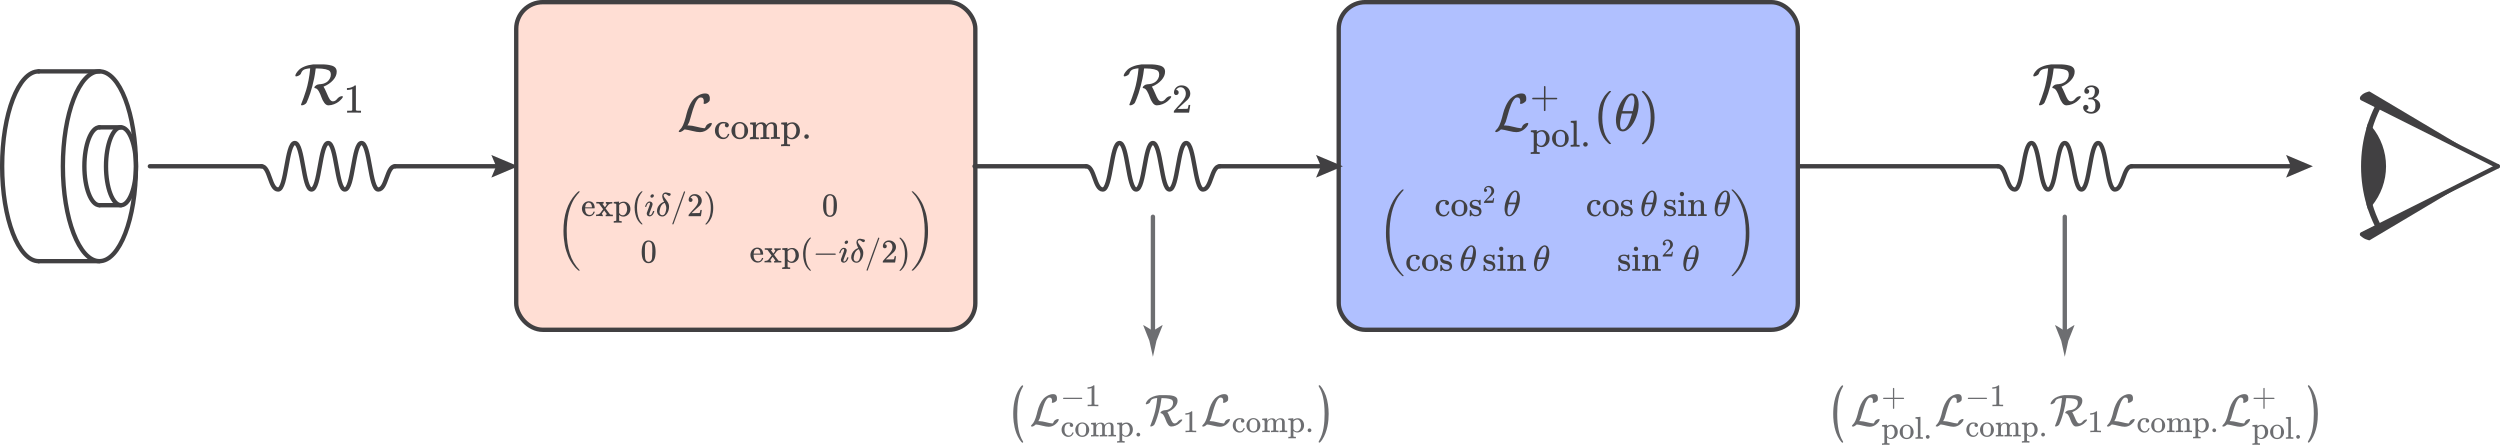 <?xml version="1.0" encoding="UTF-8"?>
<svg id="Layer_2" data-name="Layer 2" xmlns="http://www.w3.org/2000/svg" viewBox="0 0 430.19 76.55">
  <defs>
    <style>
      .cls-1 {
        fill: #6d6e71;
      }

      .cls-1, .cls-2 {
        stroke-width: 0px;
      }

      .cls-3, .cls-4 {
        fill: none;
      }

      .cls-3, .cls-4, .cls-5, .cls-6 {
        stroke-linecap: round;
        stroke-miterlimit: 10;
        stroke-width: .75px;
      }

      .cls-3, .cls-5, .cls-6 {
        stroke: #414042;
      }

      .cls-2 {
        fill: #414042;
      }

      .cls-4 {
        stroke: #6d6e71;
      }

      .cls-5 {
        fill: #ffded4;
      }

      .cls-6 {
        fill: #b0c0ff;
      }
    </style>
  </defs>
  <g id="Layer_1-2" data-name="Layer 1">
    <rect class="cls-5" x="88.83" y=".38" width="79" height="56.38" rx="4.58" ry="4.58" transform="translate(256.66 57.13) rotate(180)"/>
    <rect class="cls-6" x="230.35" y=".38" width="79" height="56.38" rx="4.58" ry="4.58" transform="translate(539.71 57.13) rotate(180)"/>
  </g>
  <g id="Layer_2-2" data-name="Layer 2">
    <g>
      <line class="cls-3" x1="25.79" y1="28.61" x2="44.99" y2="28.61"/>
      <g>
        <line class="cls-3" x1="67.96" y1="28.61" x2="86.02" y2="28.61"/>
        <polygon class="cls-2" points="84.55 30.56 85.37 28.61 84.55 26.67 89.16 28.61 84.55 30.56"/>
      </g>
      <path class="cls-3" d="M44.99,28.61c1.44,0,1.44,4,2.87,4s1.44-8,2.87-8,1.43,8,2.87,8,1.44-8,2.87-8,1.44,8,2.87,8,1.44-8,2.87-8,1.44,8,2.88,8,1.44-4,2.88-4"/>
    </g>
    <g>
      <line class="cls-3" x1="167.7" y1="28.61" x2="186.9" y2="28.61"/>
      <g>
        <line class="cls-3" x1="209.87" y1="28.61" x2="227.94" y2="28.61"/>
        <polygon class="cls-2" points="226.46 30.56 227.29 28.61 226.46 26.67 231.07 28.61 226.46 30.56"/>
      </g>
      <path class="cls-3" d="M186.9,28.61c1.44,0,1.44,4,2.87,4s1.44-8,2.87-8,1.43,8,2.87,8,1.44-8,2.87-8,1.44,8,2.87,8,1.44-8,2.87-8,1.44,8,2.88,8,1.44-4,2.88-4"/>
    </g>
    <g>
      <line class="cls-3" x1="309.62" y1="28.61" x2="343.82" y2="28.61"/>
      <g>
        <line class="cls-3" x1="366.79" y1="28.61" x2="394.85" y2="28.61"/>
        <polygon class="cls-2" points="393.38 30.56 394.21 28.61 393.38 26.67 397.99 28.61 393.38 30.56"/>
      </g>
      <path class="cls-3" d="M343.82,28.61c1.44,0,1.44,4,2.87,4s1.44-8,2.87-8,1.43,8,2.87,8,1.44-8,2.87-8,1.44,8,2.87,8,1.44-8,2.87-8,1.44,8,2.88,8,1.44-4,2.88-4"/>
    </g>
    <path class="cls-2" d="M429.81,28.99c-.06,0-.11-.01-.17-.04l-23.35-11.69c-.19-.09-.26-.32-.17-.5.09-.18.32-.26.5-.17l23.35,11.69c.19.09.26.32.17.5-.07.13-.2.21-.34.21Z"/>
    <path class="cls-2" d="M406.45,40.68c-.14,0-.27-.08-.34-.21-.09-.19-.02-.41.17-.5l23.36-11.69c.19-.09.41-.02.5.17.09.19.02.41-.17.5l-23.36,11.69c-.05.03-.11.04-.17.04Z"/>
    <path class="cls-2" d="M409.22,39.42c-.18,0-.36-.1-.45-.28-.66-1.31-1.16-2.58-1.53-3.87-.08-.27.08-.54.34-.62.27-.08.54.08.62.34.35,1.23.83,2.44,1.46,3.7.12.25.02.55-.22.67-.07.04-.15.05-.22.05Z"/>
    <path class="cls-2" d="M407.72,22.59s-.09,0-.14-.02c-.27-.08-.42-.35-.34-.62.37-1.29.87-2.56,1.53-3.87.12-.25.42-.35.67-.22.25.12.35.42.22.67-.63,1.26-1.11,2.47-1.46,3.7-.06.22-.26.36-.48.36Z"/>
    <g>
      <path class="cls-2" d="M410.08,28.61c0,2.49-.89,4.77-2.36,6.52-.62-2.07-.94-4.26-.94-6.52s.33-4.45.94-6.52c1.47,1.75,2.36,4.03,2.36,6.52Z"/>
      <path class="cls-2" d="M407.51,36.17l-.27-.89c-.64-2.15-.96-4.39-.96-6.66s.32-4.52.96-6.66l.27-.89.6.71c1.59,1.91,2.47,4.34,2.47,6.84s-.88,4.93-2.47,6.84l-.6.71ZM407.94,23.21c-.44,1.76-.66,3.57-.66,5.4s.22,3.65.66,5.4c1.06-1.59,1.64-3.47,1.64-5.4s-.58-3.82-1.64-5.4Z"/>
    </g>
    <path class="cls-2" d="M423.63,31.9l-15.91,9.46s-1.27-.22-1.63-1.05"/>
    <path class="cls-2" d="M423.63,25.19l-15.91-9.46s-1.27.22-1.63,1.05"/>
    <g>
      <path id="MJX-590-TEX-C-4C" class="cls-2" d="M117.07,22.72h-.14c-.09,0-.14-.03-.14-.1,0-.06.07-.17.22-.32.15-.15.23-.25.25-.28.18-.25.35-.61.5-1.07.15-.46.28-.91.38-1.35s.27-.91.49-1.4c.23-.49.5-.91.81-1.24.25-.24.54-.45.88-.62s.68-.26,1.02-.26c.17,0,.31.03.43.08s.2.13.24.23.08.18.1.24.03.13.03.2v.11c0,.18,0,.3-.03.37s-.07.14-.16.21c-.1.1-.23.19-.37.26s-.26.1-.37.1c-.09,0-.14-.03-.14-.1,0-.02,0-.07.02-.15s.02-.15.02-.22c0-.18-.04-.34-.12-.46s-.21-.18-.38-.18-.3.04-.38.12c-.26.24-.5.62-.7,1.14-.21.52-.4,1.11-.57,1.75-.17.64-.29,1.04-.35,1.2-.13.29-.22.46-.27.53l-.05.08h.24c.35,0,.79.08,1.33.22.54.14.96.22,1.28.25h.13c.07-.07.14-.18.19-.32s.16-.27.32-.37c.23-.15.41-.22.57-.22.09,0,.14.03.14.09,0,.25-.21.56-.62.93-.41.37-.89.56-1.42.57-.32,0-.76-.07-1.32-.21-.56-.14-.97-.22-1.22-.25h-.14s-.09.07-.09.07c-.12.12-.26.22-.4.28l-.23.1Z"/>
      <g>
        <path id="MJX-590-TEX-N-63" class="cls-2" d="M125.2,21.91h-.14c-.09,0-.17-.03-.23-.1s-.1-.15-.1-.25c0-.1.03-.18.1-.25.02-.02.03-.03.03-.04s-.02,0-.06-.01c-.11-.02-.22-.03-.32-.03-.21,0-.38.07-.52.21-.2.2-.3.54-.3,1.02,0,.35.07.63.2.83.18.26.41.39.71.39.18,0,.32-.06.43-.17.11-.11.19-.25.23-.4,0-.03.02-.06.03-.06.01,0,.05-.01.1-.01h.09s.04.05.04.06c0,.02,0,.05-.03.1s-.05.12-.1.21-.11.17-.19.25c-.07.07-.18.14-.31.2-.13.06-.28.09-.45.08-.37,0-.69-.14-.97-.41-.28-.28-.42-.62-.42-1.04,0-.45.14-.81.42-1.09.28-.28.61-.42.98-.42s.63.06.78.17.22.25.22.41c0,.1-.04.18-.11.24l-.11.1Z"/>
        <path id="MJX-590-TEX-N-6F" class="cls-2" d="M125.86,22.5c0-.41.14-.76.42-1.06.28-.3.62-.45,1.02-.45.39,0,.72.15,1,.44s.42.65.43,1.07c0,.41-.14.75-.41,1.03-.28.28-.61.42-1.02.42s-.76-.14-1.03-.43c-.27-.29-.4-.63-.41-1.02ZM127.3,23.69c.53,0,.79-.35.79-1.05v-.37c0-.09,0-.18,0-.25s-.02-.15-.05-.25-.06-.17-.1-.23-.11-.12-.2-.18-.2-.1-.32-.13c-.02,0-.06,0-.1,0-.13,0-.25.03-.37.08-.19.09-.31.23-.36.39s-.08.37-.08.59v.13c0,.41.04.7.12.87.14.26.36.39.68.39Z"/>
        <path id="MJX-590-TEX-N-6D" class="cls-2" d="M129.18,23.59h.09c.17,0,.27-.03.3-.09v-.4c0-.07,0-.16,0-.25s0-.19,0-.27v-.43c0-.15,0-.28,0-.38v-.15c-.01-.08-.04-.14-.09-.16s-.14-.05-.29-.06h-.12v-.15c0-.1,0-.15.01-.15h.06s.1-.02.18-.02.16,0,.24-.01c.07,0,.15,0,.23-.01.08,0,.14-.01.19-.02s.07-.01.07,0h.02v.26c0,.16,0,.25,0,.25s.02-.01.03-.03.04-.05.08-.1.08-.08.12-.12.11-.08.19-.12.16-.08.25-.1.2-.03.33-.03c.06,0,.12,0,.18.01s.11.02.15.04.08.03.12.05.07.04.1.06.05.05.07.07.04.05.06.07.03.05.05.07.02.05.03.06.01.03.02.05v.03s.03-.03.03-.03c.01-.02.03-.03.04-.05s.03-.04.06-.07.05-.06.08-.08.06-.05.1-.08.08-.06.13-.08.1-.04.15-.06.1-.04.17-.05.13-.02.2-.02c.54,0,.84.24.89.73,0,.03,0,.33,0,.9v.56c0,.16,0,.26.01.29s.03.05.07.06c.09.01.2.02.32.02h.1v.3h-.2c-.1-.01-.21-.01-.33-.01s-.2,0-.25,0c-.44,0-.69,0-.72.02h-.05v-.3h.1c.26,0,.39-.03.39-.1,0,0,0-.31,0-.89,0-.58,0-.89-.01-.92-.03-.12-.07-.21-.13-.27s-.11-.1-.16-.11-.1-.02-.17-.01c-.19,0-.36.07-.51.22-.12.12-.19.23-.22.36s-.05.3-.05.54v.8c0,.13,0,.22,0,.26,0,.04.01.07.02.08s.03.03.06.04c.09.01.2.02.32.02h.1v.3h-.21c-.1-.01-.21-.01-.32-.01s-.2,0-.25,0c-.44,0-.69,0-.72.02h-.05v-.3h.1c.26,0,.39-.03.39-.1,0,0,0-.31,0-.89,0-.58,0-.89-.01-.92-.03-.12-.07-.21-.13-.27s-.11-.1-.16-.11-.1-.02-.17-.01c-.19,0-.36.07-.51.22-.12.12-.19.23-.22.36s-.05.3-.05.54v.8c0,.13,0,.22,0,.26,0,.04.01.07.02.08s.03.03.06.04c.09.01.2.02.32.02h.1v.3h-.2c-.1-.01-.21-.01-.33-.01s-.2,0-.25,0c-.44,0-.69,0-.72.02h-.05v-.3h.1Z"/>
        <path id="MJX-590-TEX-N-70" class="cls-2" d="M134.53,24.84h.09c.17,0,.27-.03.3-.09v-.37c0-.08,0-.16,0-.25s0-.19,0-.28c0-.1,0-.2,0-.32,0-.11,0-.22,0-.33v-1.23c0-.1,0-.19,0-.25s0-.1,0-.1c-.01-.08-.04-.14-.09-.16s-.14-.05-.29-.06h-.12v-.15c0-.1,0-.15.01-.15h.06s.11-.02.19-.02c.08,0,.16,0,.24-.01.07,0,.15,0,.24-.01.09,0,.15-.01.19-.02s.07-.01.07,0h.02v.34s.06-.05.06-.05c.25-.19.55-.28.89-.28s.65.14.89.41.37.62.37,1.04c0,.44-.14.79-.42,1.06s-.6.41-.95.41c-.29,0-.55-.09-.78-.28l-.05-.05v.91c0,.12,0,.19.01.21s.03.05.07.07c.09.01.2.02.32.02h.1v.3h-.21c-.1-.01-.21-.01-.32-.01s-.2,0-.25,0c-.44,0-.69,0-.72.02h-.05v-.3h.1ZM137.04,22.48c0-.32-.07-.6-.22-.83s-.33-.36-.55-.36c-.31,0-.57.14-.8.42v1.55c.17.31.41.47.72.47.22,0,.41-.12.58-.35s.25-.53.26-.89Z"/>
        <path id="MJX-590-TEX-N-2E" class="cls-2" d="M138.4,23.5c0-.1.04-.19.11-.27s.17-.12.28-.12c.1,0,.19.03.27.1s.12.16.12.28c0,.11-.04.2-.11.28s-.17.12-.28.12-.2-.04-.28-.11c-.07-.07-.11-.17-.12-.28Z"/>
      </g>
    </g>
    <g>
      <path id="MJX-590-TEX-S3-28" class="cls-2" d="M99.77,46.52s-.01.03-.03.05h-.18s-.06-.06-.16-.15-.18-.18-.26-.24-.17-.18-.31-.35-.25-.32-.35-.46-.22-.34-.36-.57-.25-.48-.35-.71c-.1-.24-.2-.52-.31-.85s-.2-.66-.26-1c-.06-.34-.12-.72-.17-1.16s-.07-.88-.07-1.33c0-2.7.69-4.8,2.07-6.32.09-.09.17-.18.24-.25s.14-.13.19-.18.08-.07.09-.07h.18s.03.04.03.05c0,.02-.04.07-.11.15s-.17.19-.3.34-.26.32-.41.54-.31.49-.46.81-.3.69-.43,1.09-.25.88-.34,1.43-.16,1.16-.18,1.8c0,.14-.01.35-.01.62,0,1.48.18,2.77.53,3.87s.91,2.04,1.65,2.81c.04.05.06.08.06.09Z"/>
      <g>
        <g>
          <g>
            <g>
              <path id="MJX-590-TEX-N-65" class="cls-2" d="M100.13,35.95c0-.21.04-.4.11-.57s.17-.31.28-.42.24-.19.37-.24.26-.08.38-.09c.2,0,.37.03.52.1s.25.16.33.28.13.24.16.36.05.26.05.4c0,.03-.01.05-.04.08h-1.6v.09c0,.56.19.9.57,1.02.08.02.16.03.25.03.16,0,.3-.06.41-.18.06-.06.12-.14.15-.24l.06-.14s.04-.02.09-.02h.02c.06,0,.1.02.1.06,0,.02,0,.04-.02.07-.07.21-.19.37-.36.5-.17.12-.35.18-.56.18-.36,0-.66-.13-.9-.39s-.36-.57-.36-.91ZM101.86,35.63c-.04-.49-.22-.74-.54-.77h-.01s-.06,0-.09,0-.08.02-.14.05-.12.07-.17.12-.09.13-.13.23-.07.23-.09.38v.04h1.17v-.05Z"/>
              <path id="MJX-590-TEX-N-78" class="cls-2" d="M103.64,37.19s-.23-.02-.56-.02c-.29,0-.45,0-.48.02h-.03v-.26h.08c.09,0,.17-.02.24-.03.07-.02.13-.04.17-.05s.09-.05.14-.1.09-.08.1-.1.05-.07.12-.15.11-.13.11-.16l.26-.34-.33-.44s-.07-.1-.11-.15-.07-.09-.09-.12-.04-.06-.06-.09-.04-.05-.05-.07-.03-.03-.03-.04-.02-.02-.04-.03-.03-.02-.03-.02-.02,0-.03-.01-.03-.01-.05-.01c-.02,0-.09,0-.2-.01h-.16v-.26h.04c.14,0,.33.01.59.01.35,0,.55,0,.59-.01h.05v.26c-.14.02-.2.05-.2.09,0,0,.02.04.06.09s.09.13.16.22.12.17.17.23l.02.02.14-.19c.12-.16.18-.26.18-.31,0-.02,0-.04-.01-.06s-.02-.03-.03-.04-.02-.02-.03-.02-.02-.02-.04-.02h-.02s-.03,0-.03,0v-.26h.04c.06.01.24.02.56.02.3,0,.46,0,.48-.02h.03v.26h-.04c-.19,0-.34.03-.46.1-.06.03-.13.08-.19.15s-.19.23-.37.48l-.09.12.35.48c.25.34.39.52.4.53s.05.03.1.04c.07.02.17.02.3.02h.1v.26h-.08s-.07,0-.11,0-.09,0-.14,0c-.05,0-.1,0-.14,0-.05,0-.08,0-.1,0h-.21c-.1,0-.19,0-.28.01h-.13s-.05,0-.05,0v-.26h.02s.08,0,.13-.03.06-.04.06-.07c0,0-.08-.12-.23-.32l-.23-.31s-.06.08-.18.24c-.11.16-.18.24-.19.26-.02.02-.02.05-.02.08,0,.04.01.08.04.11s.06.05.1.05c0,0,.01.04.01.13v.13h-.04Z"/>
              <path id="MJX-590-TEX-N-70-2" data-name="MJX-590-TEX-N-70" class="cls-2" d="M105.7,38.03h.08c.15,0,.24-.03.27-.08v-.32c0-.07,0-.14,0-.22s0-.16,0-.25c0-.09,0-.18,0-.28,0-.1,0-.2,0-.29v-1.08c0-.09,0-.17,0-.22s0-.09,0-.09c-.01-.07-.04-.12-.08-.14s-.13-.04-.26-.05h-.1v-.13c0-.09,0-.13.01-.13h.06s.09-.01.17-.02c.07,0,.14,0,.21-.01.06,0,.13,0,.21-.01.08,0,.13,0,.17-.02s.06,0,.06,0h.02v.3s.05-.04.05-.04c.22-.17.49-.25.79-.25s.57.12.79.36.33.55.33.92c0,.38-.12.69-.37.93s-.53.36-.84.36c-.26,0-.49-.08-.68-.25l-.05-.04v.8c0,.1,0,.17.01.19s.03.04.06.06c.08.01.17.02.28.02h.09v.26h-.18c-.09,0-.18-.01-.28-.01s-.17,0-.22,0c-.39,0-.6,0-.64.02h-.05v-.26h.09ZM107.91,35.95c0-.28-.06-.53-.19-.73s-.29-.31-.48-.31c-.27,0-.5.12-.7.37v1.36c.15.27.36.41.64.41.19,0,.36-.1.51-.31s.22-.47.23-.79Z"/>
            </g>
            <path id="MJX-590-TEX-N-28" class="cls-2" d="M109.2,35.77c0-.26.02-.51.06-.75s.08-.44.13-.61c.05-.17.12-.34.21-.5s.16-.29.22-.38.13-.19.24-.3c.11-.11.17-.17.19-.19s.07-.06.14-.12h.1c.05,0,.08.02.08.05,0,.01-.03.05-.1.12s-.14.17-.23.3-.18.3-.28.49-.17.46-.24.79-.1.7-.1,1.1.03.77.1,1.09c.06.33.14.59.23.79.09.2.18.36.28.49s.17.23.24.3.1.12.1.12c0,.03-.03.05-.09.05h-.09l-.16-.14c-.36-.32-.62-.72-.78-1.21-.16-.48-.24-.98-.24-1.5Z"/>
            <path id="MJX-590-TEX-I-1D456" class="cls-2" d="M111.92,33.78c0-.09.04-.17.11-.24s.16-.1.25-.11c.07,0,.13.02.17.07s.07.1.07.17c0,.09-.04.17-.11.24s-.16.11-.25.11c-.06,0-.11-.02-.16-.06s-.08-.1-.08-.19ZM111,35.56s.02-.09.05-.18.08-.18.14-.29.14-.2.25-.29.22-.13.34-.13c.15,0,.27.04.37.13s.15.2.15.35c0,.06-.03.17-.08.32s-.13.35-.23.6-.18.46-.24.64c-.02.08-.03.14-.03.18,0,.09.03.14.1.14.03,0,.07,0,.11-.02s.08-.04.13-.08.1-.11.15-.2.1-.2.14-.34c.01-.05.02-.07.03-.08s.04-.01.1-.01c.08,0,.11.02.11.06,0,.03-.02.09-.05.18s-.08.18-.14.29c-.06.11-.15.2-.26.28-.11.08-.23.13-.35.13s-.23-.04-.34-.12-.16-.2-.16-.36c0-.06,0-.13.03-.18s.1-.27.24-.65c.14-.38.23-.61.25-.69s.04-.15.04-.22c0-.09-.03-.14-.1-.14h-.01c-.11,0-.22.06-.31.19s-.17.28-.22.48c0,0,0,0-.01.02s0,.01,0,.02,0,0-.01.01-.01,0-.02,0h-.15s-.03-.04-.03-.05Z"/>
            <path id="MJX-590-TEX-I-1D6FF" class="cls-2" d="M113.95,33.73c0-.18.06-.32.18-.44s.26-.17.43-.18c.06,0,.16.02.28.05s.23.05.32.07.14.03.15.04c.07.03.1.08.1.16,0,.07-.02.13-.07.19s-.12.09-.2.09-.18-.06-.31-.17-.24-.17-.34-.17-.17.02-.22.08c-.05.06-.08.11-.08.17,0,.17.19.48.56.94.25.32.38.64.38.97,0,.47-.12.87-.35,1.21-.23.34-.49.51-.77.51h-.04c-.27,0-.49-.09-.65-.26-.17-.17-.26-.4-.27-.67,0-.5.22-.94.65-1.3.15-.12.34-.22.57-.3,0,0-.01-.03-.04-.09s-.06-.11-.09-.18-.06-.14-.09-.23c-.03-.08-.06-.17-.07-.26s-.03-.17-.03-.24ZM113.48,36.45c0,.18.05.32.14.43.09.11.22.16.39.16.11,0,.21-.05.3-.14.09-.09.15-.2.2-.34s.08-.26.1-.38.04-.22.04-.31c0-.13-.01-.26-.04-.38s-.05-.2-.08-.26-.08-.16-.15-.32l-.06.02c-.17.06-.31.16-.43.31s-.21.31-.26.49c-.05.18-.09.32-.11.44s-.03.21-.03.28Z"/>
            <path id="MJX-590-TEX-N-2F" class="cls-2" d="M117.77,32.93s.06.01.09.03.03.05.03.08c0,.02-.33.93-.98,2.74-.66,1.81-1,2.73-1.02,2.78-.03.04-.06.06-.1.06-.03,0-.05,0-.07-.03s-.03-.05-.03-.08c0-.04.33-.96.99-2.78.66-1.81,1-2.73,1.01-2.75.02-.04.05-.06.09-.06Z"/>
            <path id="MJX-590-TEX-N-32" class="cls-2" d="M118.83,34.75c-.1,0-.18-.03-.24-.1-.06-.07-.09-.15-.09-.25,0-.27.1-.5.3-.7.2-.2.45-.3.75-.3.35,0,.63.11.86.32s.35.49.35.83c0,.16-.04.32-.11.47s-.17.28-.27.39-.26.25-.46.42c-.14.12-.33.29-.57.52l-.34.32h.43c.6,0,.91,0,.95-.02.03,0,.07-.18.14-.51v-.02h.23v.02s-.03.18-.07.52c-.05.33-.07.51-.09.52v.02h-2.11v-.18s.01-.06.03-.09.08-.1.17-.2c.11-.12.2-.23.28-.32.03-.04.1-.11.19-.21s.16-.17.19-.21.09-.1.17-.19c.08-.09.13-.15.16-.19.03-.04.07-.1.13-.17s.1-.13.12-.18.05-.1.09-.17.06-.12.07-.18.03-.12.04-.17.02-.12.02-.19c0-.24-.06-.45-.19-.62s-.31-.26-.55-.26c-.13,0-.24.03-.33.1s-.16.13-.2.19-.06.1-.06.11c0,0,0,0,.03,0,.07,0,.14.03.21.08s.11.14.11.26c0,.09-.03.17-.09.24s-.15.1-.26.1Z"/>
            <path id="MJX-590-TEX-N-29" class="cls-2" d="M121.4,32.93h.02s.04,0,.06,0h.07l.16.14c.36.32.62.72.78,1.21.16.48.24.98.24,1.5,0,.26-.02.51-.06.75s-.08.44-.13.61c-.05.17-.12.33-.21.5-.09.17-.16.29-.22.38-.05.09-.13.18-.23.29s-.16.17-.18.19-.06.06-.13.11c-.01.01-.02.02-.02.02h-.13s-.02,0-.03-.02-.01-.03-.02-.05c0,0,.02-.03.06-.07.59-.61.88-1.51.88-2.7s-.29-2.09-.88-2.7c-.04-.05-.06-.07-.06-.07,0-.03,0-.05.03-.06Z"/>
          </g>
          <path id="MJX-590-TEX-N-30" class="cls-2" d="M141.95,33.86c.21-.31.5-.46.87-.46.18,0,.36.05.55.15s.33.27.44.52c.14.31.21.75.21,1.3,0,.59-.08,1.04-.24,1.35-.08.16-.18.29-.31.38-.13.09-.25.15-.35.18s-.2.04-.29.04c-.1,0-.2-.01-.3-.03s-.21-.08-.35-.18c-.13-.1-.24-.23-.31-.38-.16-.31-.24-.76-.24-1.35,0-.66.11-1.16.32-1.51ZM143.23,33.8c-.11-.12-.25-.18-.4-.18s-.3.06-.41.18c-.09.1-.16.24-.19.41-.03.17-.05.54-.05,1.09,0,.6.02.99.05,1.18.03.19.1.34.2.45.11.11.24.17.39.17s.28-.06.39-.17c.11-.11.18-.27.2-.48s.04-.59.05-1.16c0-.55-.02-.91-.05-1.09-.03-.17-.09-.31-.19-.42Z"/>
        </g>
        <g>
          <path id="MJX-590-TEX-N-30-2" data-name="MJX-590-TEX-N-30" class="cls-2" d="M110.74,41.83c.21-.31.5-.46.87-.46.18,0,.36.05.55.15s.33.27.44.52c.14.31.21.75.21,1.3,0,.59-.08,1.04-.24,1.35-.08.16-.18.29-.31.38-.13.09-.25.15-.35.18s-.2.04-.29.04c-.1,0-.2-.01-.3-.03s-.21-.08-.35-.18c-.13-.1-.24-.23-.31-.38-.16-.31-.24-.76-.24-1.35,0-.66.11-1.16.32-1.51ZM112.02,41.76c-.11-.12-.25-.18-.4-.18s-.3.06-.41.18c-.09.1-.16.24-.19.41-.03.17-.05.54-.05,1.09,0,.6.02.99.05,1.18.03.19.1.34.2.45.11.11.24.17.39.17s.28-.06.39-.17c.11-.11.18-.27.2-.48s.04-.59.05-1.16c0-.55-.02-.91-.05-1.09-.03-.17-.09-.31-.19-.42Z"/>
          <g>
            <g>
              <path id="MJX-590-TEX-N-65-2" data-name="MJX-590-TEX-N-65" class="cls-2" d="M129.12,43.92c0-.21.04-.4.11-.57s.17-.31.28-.42.24-.19.37-.24.26-.08.38-.09c.2,0,.37.03.52.1s.25.16.33.28.13.24.16.36.05.26.05.4c0,.03-.01.05-.04.08h-1.6v.09c0,.56.19.9.57,1.02.08.02.16.03.25.03.16,0,.3-.06.41-.18.06-.06.12-.14.15-.24l.06-.14s.04-.02.09-.02h.02c.06,0,.1.02.1.06,0,.02,0,.04-.02.07-.07.21-.19.37-.36.5-.17.12-.35.18-.56.18-.36,0-.66-.13-.9-.39s-.36-.57-.36-.91ZM130.85,43.59c-.04-.49-.22-.74-.54-.77h-.01s-.06,0-.09,0-.08.02-.14.05-.12.07-.17.12-.09.13-.13.23-.07.23-.09.38v.04h1.17v-.05Z"/>
              <path id="MJX-590-TEX-N-78-2" data-name="MJX-590-TEX-N-78" class="cls-2" d="M132.63,45.16s-.23-.02-.56-.02c-.29,0-.45,0-.48.02h-.03v-.26h.08c.09,0,.17-.02.24-.03.07-.02.13-.04.17-.05s.09-.05.14-.1.09-.08.1-.1.05-.07.12-.15.11-.13.11-.16l.26-.34-.33-.44s-.07-.1-.11-.15-.07-.09-.09-.12-.04-.06-.06-.09-.04-.05-.05-.07-.03-.03-.03-.04-.02-.02-.04-.03-.03-.02-.03-.02-.02,0-.03-.01-.03-.01-.05-.01c-.02,0-.09,0-.2-.01h-.16v-.26h.04c.14,0,.33.01.59.01.35,0,.55,0,.59-.01h.05v.26c-.14.02-.2.05-.2.09,0,0,.02.04.06.09s.09.13.16.22.12.17.17.23l.02.02.14-.19c.12-.16.18-.26.18-.31,0-.02,0-.04-.01-.06s-.02-.03-.03-.04-.02-.02-.03-.02-.02-.02-.04-.02h-.02s-.03,0-.03,0v-.26h.04c.06.01.24.02.56.02.3,0,.46,0,.48-.02h.03v.26h-.04c-.19,0-.34.03-.46.1-.06.03-.13.08-.19.15s-.19.23-.37.48l-.09.12.35.48c.25.34.39.52.4.53s.05.03.1.04c.07.02.17.02.3.02h.1v.26h-.08s-.07,0-.11,0-.09,0-.14,0c-.05,0-.1,0-.14,0-.05,0-.08,0-.1,0h-.21c-.1,0-.19,0-.28.01h-.13s-.05,0-.05,0v-.26h.02s.08,0,.13-.03.06-.04.06-.07c0,0-.08-.12-.23-.32l-.23-.31s-.06.08-.18.24c-.11.16-.18.24-.19.26-.02.02-.02.05-.02.08,0,.04.01.08.04.11s.06.05.1.05c0,0,.01.04.01.13v.13h-.04Z"/>
              <path id="MJX-590-TEX-N-70-3" data-name="MJX-590-TEX-N-70" class="cls-2" d="M134.69,46h.08c.15,0,.24-.03.27-.08v-.32c0-.07,0-.14,0-.22s0-.16,0-.25c0-.09,0-.18,0-.28,0-.1,0-.2,0-.29v-1.08c0-.09,0-.17,0-.22s0-.09,0-.09c-.01-.07-.04-.12-.08-.14s-.13-.04-.26-.05h-.1v-.13c0-.09,0-.13.01-.13h.06s.09-.01.17-.02c.07,0,.14,0,.21-.01.06,0,.13,0,.21-.01.08,0,.13,0,.17-.02s.06,0,.06,0h.02v.3s.05-.04.05-.04c.22-.17.49-.25.79-.25s.57.12.79.36.33.55.33.92c0,.38-.12.69-.37.93s-.53.36-.84.36c-.26,0-.49-.08-.68-.25l-.05-.04v.8c0,.1,0,.17.01.19s.03.04.06.06c.08.01.17.02.28.02h.09v.26h-.18c-.09,0-.18-.01-.28-.01s-.17,0-.22,0c-.39,0-.6,0-.64.02h-.05v-.26h.09ZM136.9,43.92c0-.28-.06-.53-.19-.73s-.29-.31-.48-.31c-.27,0-.5.12-.7.37v1.36c.15.27.36.41.64.41.19,0,.36-.1.51-.31s.22-.47.23-.79Z"/>
            </g>
            <path id="MJX-590-TEX-N-28-2" data-name="MJX-590-TEX-N-28" class="cls-2" d="M138.19,43.74c0-.26.02-.51.06-.75s.08-.44.13-.61c.05-.17.12-.34.21-.5s.16-.29.22-.38.13-.19.24-.3c.11-.11.17-.17.19-.19s.07-.06.14-.12h.1c.05,0,.08.02.08.05,0,.01-.03.05-.1.12s-.14.17-.23.3-.18.3-.28.49-.17.46-.24.79-.1.7-.1,1.1.03.77.1,1.09c.06.33.14.59.23.79.09.2.18.36.28.49s.17.23.24.3.1.12.1.12c0,.03-.03.05-.09.05h-.09l-.16-.14c-.36-.32-.62-.72-.78-1.21-.16-.48-.24-.98-.24-1.5Z"/>
            <path id="MJX-590-TEX-N-2212" class="cls-2" d="M140.34,43.81v-.07s.03-.09.08-.11h3.31c.06.03.09.07.09.11s-.03.08-.09.11h-3.31c-.05-.03-.08-.06-.08-.11v.07Z"/>
            <path id="MJX-590-TEX-I-1D456-2" data-name="MJX-590-TEX-I-1D456" class="cls-2" d="M145.34,41.74c0-.09.04-.17.11-.24s.16-.1.25-.11c.07,0,.13.02.17.07s.07.1.07.17c0,.09-.04.17-.11.24s-.16.11-.25.11c-.06,0-.11-.02-.16-.06s-.08-.1-.08-.19ZM144.41,43.53s.02-.09.05-.18.08-.18.14-.29.14-.2.25-.29.22-.13.34-.13c.15,0,.27.04.37.13s.15.2.15.35c0,.06-.03.17-.08.32s-.13.35-.23.6-.18.46-.24.64c-.02.08-.03.14-.03.18,0,.09.03.14.1.14.03,0,.07,0,.11-.02s.08-.04.13-.08.1-.11.15-.2.1-.2.14-.34c.01-.05.02-.07.03-.08s.04-.01.1-.01c.08,0,.11.02.11.06,0,.03-.02.09-.05.18s-.08.18-.14.29c-.06.11-.15.2-.26.28-.11.08-.23.13-.35.13s-.23-.04-.34-.12-.16-.2-.16-.36c0-.06,0-.13.03-.18s.1-.27.24-.65c.14-.38.23-.61.25-.69s.04-.15.04-.22c0-.09-.03-.14-.1-.14h-.01c-.11,0-.22.06-.31.19s-.17.28-.22.48c0,0,0,0-.01.02s0,.01,0,.02,0,0-.01.01-.01,0-.02,0h-.15s-.03-.04-.03-.05Z"/>
            <path id="MJX-590-TEX-I-1D6FF-2" data-name="MJX-590-TEX-I-1D6FF" class="cls-2" d="M147.37,41.69c0-.18.06-.32.18-.44s.26-.17.43-.18c.06,0,.16.02.28.05s.23.05.32.07.14.03.15.04c.07.03.1.08.1.16,0,.07-.02.13-.07.19s-.12.09-.2.09-.18-.06-.31-.17-.24-.17-.34-.17-.17.02-.22.08c-.05.06-.08.11-.08.17,0,.17.19.48.56.94.25.32.38.64.38.97,0,.47-.12.87-.35,1.21-.23.34-.49.51-.77.51h-.04c-.27,0-.49-.09-.65-.26-.17-.17-.26-.4-.27-.67,0-.5.22-.94.65-1.3.15-.12.34-.22.57-.3,0,0-.01-.03-.04-.09s-.06-.11-.09-.18-.06-.14-.09-.23c-.03-.08-.06-.17-.07-.26s-.03-.17-.03-.24ZM146.89,44.42c0,.18.05.32.14.43.09.11.22.16.39.16.11,0,.21-.05.3-.14.09-.09.15-.2.2-.34s.08-.26.1-.38.04-.22.04-.31c0-.13-.01-.26-.04-.38s-.05-.2-.08-.26-.08-.16-.15-.32l-.06.02c-.17.06-.31.16-.43.31s-.21.31-.26.49c-.05.18-.09.32-.11.44s-.03.21-.03.28Z"/>
            <path id="MJX-590-TEX-N-2F-2" data-name="MJX-590-TEX-N-2F" class="cls-2" d="M151.19,40.89s.06.01.09.03.03.05.03.08c0,.02-.33.93-.98,2.74-.66,1.81-1,2.73-1.02,2.78-.03.04-.06.06-.1.06-.03,0-.05,0-.07-.03s-.03-.05-.03-.08c0-.04.33-.96.99-2.78.66-1.81,1-2.73,1.01-2.75.02-.04.05-.06.09-.06Z"/>
            <path id="MJX-590-TEX-N-32-2" data-name="MJX-590-TEX-N-32" class="cls-2" d="M152.25,42.72c-.1,0-.18-.03-.24-.1-.06-.07-.09-.15-.09-.25,0-.27.1-.5.3-.7.2-.2.45-.3.75-.3.35,0,.63.11.86.32s.35.49.35.83c0,.16-.04.32-.11.47s-.17.28-.27.39-.26.25-.46.42c-.14.12-.33.29-.57.52l-.34.32h.43c.6,0,.91,0,.95-.02.03,0,.07-.18.14-.51v-.02h.23v.02s-.03.18-.07.52c-.05.33-.07.51-.09.52v.02h-2.11v-.18s.01-.06.03-.09.08-.1.17-.2c.11-.12.2-.23.28-.32.03-.04.1-.11.19-.21s.16-.17.19-.21.09-.1.17-.19c.08-.09.13-.15.16-.19.03-.04.07-.1.13-.17s.1-.13.12-.18.05-.1.09-.17.06-.12.07-.18.03-.12.04-.17.02-.12.02-.19c0-.24-.06-.45-.19-.62s-.31-.26-.55-.26c-.13,0-.24.03-.33.1s-.16.13-.2.19-.06.1-.06.11c0,0,0,0,.03,0,.07,0,.14.03.21.08s.11.14.11.26c0,.09-.03.17-.09.24s-.15.1-.26.1Z"/>
            <path id="MJX-590-TEX-N-29-2" data-name="MJX-590-TEX-N-29" class="cls-2" d="M154.81,40.9h.02s.04,0,.06,0h.07l.16.14c.36.32.62.72.78,1.21.16.48.24.98.24,1.5,0,.26-.02.51-.06.75s-.08.44-.13.61c-.05.17-.12.33-.21.5-.09.17-.16.29-.22.38-.05.09-.13.18-.23.29s-.16.17-.18.19-.06.06-.13.11c-.01.01-.02.02-.02.02h-.13s-.02,0-.03-.02-.01-.03-.02-.05c0,0,.02-.03.06-.07.59-.61.88-1.51.88-2.7s-.29-2.09-.88-2.7c-.04-.05-.06-.07-.06-.07,0-.03,0-.05.03-.06Z"/>
          </g>
        </g>
      </g>
      <path id="MJX-590-TEX-S3-29" class="cls-2" d="M156.88,32.99s0-.05.02-.06.04-.01.07-.01h.12s.06.06.16.15.18.18.26.24.17.18.31.35.25.32.35.46.22.34.36.57.25.47.35.71c.1.23.2.51.31.85s.2.67.26,1,.12.72.17,1.16c.05.44.07.88.07,1.33,0,.44-.01.82-.04,1.13-.18,2.17-.86,3.9-2.03,5.19-.09.09-.17.18-.24.25-.08.07-.14.13-.19.18s-.08.07-.09.07h-.09s-.08,0-.1-.01-.02-.03-.03-.06c.2-.2.41-.44.6-.71,1.09-1.45,1.64-3.47,1.64-6.05,0-.77-.05-1.48-.15-2.15-.1-.66-.22-1.22-.36-1.67s-.32-.88-.53-1.27c-.21-.4-.4-.71-.57-.93s-.36-.44-.56-.66c0,0-.02-.02-.02-.02s-.01-.02-.02-.02,0-.01-.02-.02h-.01Z"/>
    </g>
    <g>
      <g>
        <path id="MJX-590-TEX-C-4C-2" data-name="MJX-590-TEX-C-4C" class="cls-2" d="M257.56,22.72h-.14c-.09,0-.14-.03-.14-.1,0-.06.07-.17.22-.32.15-.15.23-.25.25-.28.18-.25.35-.61.5-1.07.15-.46.28-.91.38-1.35s.27-.91.49-1.4c.23-.49.5-.91.81-1.24.25-.24.54-.45.88-.62s.68-.26,1.02-.26c.17,0,.31.03.43.08s.2.13.24.23.08.18.1.24.03.13.03.2v.11c0,.18,0,.3-.03.37s-.07.14-.16.21c-.1.1-.23.19-.37.26s-.26.1-.37.1c-.09,0-.14-.03-.14-.1,0-.02,0-.07.02-.15s.02-.15.02-.22c0-.18-.04-.34-.12-.46s-.21-.18-.38-.18-.3.04-.38.12c-.26.24-.5.62-.7,1.14-.21.52-.4,1.11-.57,1.75-.17.64-.29,1.04-.35,1.2-.13.29-.22.46-.27.53l-.05.08h.24c.35,0,.79.08,1.33.22.54.14.96.22,1.28.25h.13c.07-.07.14-.18.19-.32s.16-.27.32-.37c.23-.15.41-.22.57-.22.09,0,.14.03.14.09,0,.25-.21.56-.62.93-.41.37-.89.56-1.42.57-.32,0-.76-.07-1.32-.21-.56-.14-.97-.22-1.22-.25h-.14s-.09.07-.09.07c-.12.12-.26.22-.4.28l-.23.1Z"/>
        <path id="MJX-590-TEX-N-2B" class="cls-2" d="M263.66,17.03v-.08c0-.06.03-.1.09-.13h1.93v-1.94c.05-.06.09-.08.13-.08.06,0,.1.03.13.1v1.93h1.93c.06.03.1.08.1.13s-.03.09-.1.13h-1.93v1.93c-.03.06-.07.09-.12.09h-.03c-.05,0-.09-.03-.12-.09v-1.93h-1.93c-.06-.03-.09-.07-.09-.13v.08Z"/>
        <g>
          <path id="MJX-590-TEX-N-70-4" data-name="MJX-590-TEX-N-70" class="cls-2" d="M263.53,26.18h.09c.17,0,.27-.03.3-.09v-.37c0-.08,0-.16,0-.25s0-.19,0-.28c0-.1,0-.2,0-.32,0-.11,0-.22,0-.33v-1.23c0-.1,0-.19,0-.25s0-.1,0-.1c-.01-.08-.04-.14-.09-.16s-.14-.05-.29-.06h-.12v-.15c0-.1,0-.15.01-.15h.06s.11-.02.19-.02c.08,0,.16,0,.24-.01.07,0,.15,0,.24-.01.09,0,.15-.01.19-.02s.07-.01.07,0h.02v.34s.06-.05.06-.05c.25-.19.55-.28.89-.28s.65.14.89.41.37.62.37,1.04c0,.44-.14.79-.42,1.06s-.6.41-.95.41c-.29,0-.55-.09-.78-.28l-.05-.05v.91c0,.12,0,.19.01.21s.03.05.07.07c.09.01.2.02.32.02h.1v.3h-.21c-.1-.01-.21-.01-.32-.01s-.2,0-.25,0c-.44,0-.69,0-.72.02h-.05v-.3h.1ZM266.04,23.82c0-.32-.07-.6-.22-.83s-.33-.36-.55-.36c-.31,0-.57.14-.8.42v1.55c.17.31.41.47.72.47.22,0,.41-.12.58-.35s.25-.53.26-.89Z"/>
          <path id="MJX-590-TEX-N-6F-2" data-name="MJX-590-TEX-N-6F" class="cls-2" d="M267.07,23.84c0-.41.14-.76.42-1.06.28-.3.62-.45,1.02-.45.39,0,.72.15,1,.44s.42.65.43,1.07c0,.41-.14.75-.41,1.03-.28.28-.61.42-1.02.42s-.76-.14-1.03-.43c-.27-.29-.4-.63-.41-1.02ZM268.51,25.03c.53,0,.79-.35.79-1.05v-.37c0-.09,0-.18,0-.25s-.02-.15-.05-.25-.06-.17-.1-.23-.11-.12-.2-.18-.2-.1-.32-.13c-.02,0-.06,0-.1,0-.13,0-.25.03-.37.08-.19.09-.31.23-.36.39s-.08.37-.08.59v.13c0,.41.04.7.12.87.14.26.36.39.68.39Z"/>
          <path id="MJX-590-TEX-N-6C" class="cls-2" d="M270.4,24.93h.09c.17,0,.27-.03.3-.09v-.41c0-.08,0-.17,0-.28s0-.21,0-.32,0-.23,0-.36c0-.12,0-.25,0-.37v-1.38c0-.11,0-.21,0-.28s0-.11,0-.11c-.01-.08-.04-.14-.09-.16s-.14-.05-.29-.06h-.12v-.15c0-.1,0-.15.01-.15h.06s.11-.02.19-.02c.08,0,.16,0,.24-.01.07,0,.15,0,.24-.01.09,0,.15-.01.19-.02s.07-.01.07,0h.02v2.04c0,1.37,0,2.05,0,2.06.02.03.04.06.08.07.09.01.2.02.32.02h.1v.3h-.2c-.1-.01-.2-.01-.32-.01s-.19,0-.25,0-.13,0-.25,0-.22,0-.32.01h-.15s-.05,0-.05,0v-.3h.1Z"/>
          <path id="MJX-590-TEX-N-2E-2" data-name="MJX-590-TEX-N-2E" class="cls-2" d="M272.43,24.84c0-.1.04-.19.11-.27s.17-.12.28-.12c.1,0,.19.03.27.1s.12.16.12.28c0,.11-.04.2-.11.28s-.17.12-.28.12-.2-.04-.28-.11c-.07-.07-.11-.17-.12-.28Z"/>
        </g>
      </g>
      <path id="MJX-590-TEX-N-28-3" data-name="MJX-590-TEX-N-28" class="cls-2" d="M275.04,20.23c0-.42.03-.82.09-1.2s.13-.7.21-.98c.08-.27.19-.54.34-.8s.26-.47.35-.61.21-.3.38-.48c.17-.17.27-.27.3-.31s.11-.1.23-.19h.16c.09,0,.13.03.13.08,0,.02-.05.08-.16.19s-.23.27-.37.48-.3.48-.45.79-.28.73-.38,1.26-.16,1.12-.16,1.76.05,1.23.16,1.76c.1.52.23.95.37,1.27.15.32.3.59.45.79s.28.36.38.48.16.19.16.19c0,.05-.05.08-.14.08h-.15l-.26-.22c-.57-.52-.99-1.16-1.25-1.94-.26-.77-.39-1.58-.39-2.41Z"/>
      <path id="MJX-590-TEX-I-1D703" class="cls-2" d="M278.06,20.69c0-.62.12-1.28.36-1.97s.56-1.28.97-1.78.83-.79,1.27-.86h.07s.08,0,.11,0c.33.02.59.17.77.45.24.37.36.86.36,1.47,0,.7-.14,1.41-.41,2.14-.27.73-.62,1.32-1.05,1.78-.43.46-.84.69-1.23.69h-.06c-.22,0-.41-.06-.57-.18-.16-.12-.28-.28-.36-.48-.08-.2-.14-.41-.17-.61-.04-.21-.05-.42-.05-.64ZM281.24,17.34c0-.62-.16-.93-.48-.93-.22,0-.43.14-.64.41-.21.27-.38.59-.51.93s-.24.65-.31.91-.11.41-.12.46c.3,0,.59,0,.89,0h.89s.03-.12.07-.31.09-.44.15-.73.08-.54.07-.75ZM278.77,21.31c0,.65.16.97.48.97.09,0,.19-.03.29-.09.1-.06.23-.18.37-.35.15-.17.29-.44.44-.8.15-.36.29-.8.44-1.34l.05-.16h-1.78s-.03.13-.08.35-.1.45-.15.71-.06.49-.06.69Z"/>
      <path id="MJX-590-TEX-N-29-3" data-name="MJX-590-TEX-N-29" class="cls-2" d="M282.57,15.67h.04s.06,0,.09,0h.11l.26.22c.57.52.99,1.16,1.25,1.94.26.77.39,1.58.39,2.41,0,.41-.03.81-.09,1.2s-.13.71-.21.98c-.08.27-.19.54-.34.8-.15.27-.26.47-.35.61-.09.14-.21.3-.37.47s-.26.27-.29.3-.1.09-.21.17c-.02.02-.03.03-.04.04h-.21s-.03,0-.05-.03-.02-.05-.03-.08c0,0,.04-.05.1-.12.94-.98,1.42-2.43,1.42-4.34s-.47-3.36-1.42-4.34c-.06-.07-.09-.11-.1-.12,0-.05.02-.08.05-.1Z"/>
    </g>
    <g>
      <path id="MJX-590-TEX-S3-28-2" data-name="MJX-590-TEX-S3-28" class="cls-2" d="M241.55,47.46s-.01.03-.04.06h-.19s-.07-.06-.17-.17-.2-.19-.28-.27-.19-.2-.34-.38-.27-.35-.39-.5-.24-.37-.39-.63-.28-.52-.39-.78c-.11-.26-.22-.57-.34-.93s-.21-.73-.28-1.09c-.07-.37-.13-.79-.18-1.26s-.08-.96-.07-1.45c0-2.95.75-5.25,2.26-6.9.1-.1.18-.19.27-.27s.15-.15.21-.2.08-.08.09-.08h.19s.04.04.04.06c0,.02-.04.07-.12.16s-.19.21-.32.37-.28.35-.45.59-.33.53-.5.89-.33.75-.47,1.19-.27.96-.37,1.57-.17,1.26-.2,1.96c0,.16-.01.38-.01.68,0,1.61.19,3.02.58,4.23s.99,2.23,1.8,3.07c.05.05.07.08.07.1Z"/>
      <g>
        <g>
          <g>
            <g>
              <g>
                <path id="MJX-590-TEX-N-63-2" data-name="MJX-590-TEX-N-63" class="cls-2" d="M249.12,35.27h-.13c-.09,0-.16-.03-.22-.09s-.1-.14-.1-.24c0-.1.03-.17.09-.24.02-.02.03-.03.03-.04s-.02,0-.06-.01c-.11-.02-.21-.02-.3-.02-.2,0-.37.07-.5.2-.19.19-.29.52-.29.98,0,.34.06.61.19.8.17.25.4.38.68.38.17,0,.31-.05.41-.16.1-.11.18-.24.22-.39,0-.03.02-.05.03-.06.01,0,.05-.01.1-.01h.09s.04.04.04.06c0,.02,0,.05-.02.1s-.05.12-.1.21-.11.17-.18.24c-.07.07-.17.13-.3.19-.13.06-.27.08-.43.08-.36,0-.67-.13-.93-.4-.27-.27-.4-.6-.4-1,0-.43.13-.78.4-1.05.27-.27.58-.4.94-.4s.6.06.75.17.21.24.21.4c0,.1-.04.17-.11.23l-.11.09Z"/>
                <path id="MJX-590-TEX-N-6F-3" data-name="MJX-590-TEX-N-6F" class="cls-2" d="M249.76,35.84c0-.39.13-.73.4-1.02.27-.29.59-.43.98-.44.37,0,.69.14.96.42s.41.62.41,1.03c0,.39-.13.73-.4.99-.27.27-.59.4-.98.4s-.73-.14-.99-.42c-.26-.28-.39-.6-.39-.98ZM251.14,36.98c.51,0,.76-.34.76-1.01v-.35c0-.09,0-.17,0-.24s-.02-.15-.04-.24-.06-.17-.1-.22-.11-.12-.19-.17-.19-.1-.3-.12c-.02,0-.05,0-.1,0-.12,0-.24.02-.35.07-.18.09-.29.22-.35.38s-.08.35-.08.57v.12c0,.4.04.68.12.84.13.25.35.38.65.38Z"/>
                <path id="MJX-590-TEX-N-73" class="cls-2" d="M254.53,35.2c0-.17-.06-.31-.17-.43s-.27-.18-.48-.18c-.15,0-.28.03-.39.08-.12.08-.19.19-.19.32,0,.02,0,.05,0,.08s.04.08.1.15.15.12.27.16c.07.02.17.04.27.06s.2.04.27.06.14.05.2.08c.07.03.14.07.21.12s.13.13.2.25.1.25.11.39c0,.26-.08.47-.24.63-.16.17-.41.25-.76.25h-.05c-.22,0-.41-.07-.6-.22l-.05.04-.06.06s-.05.05-.07.07l-.07.06h-.07s-.03-.01-.06-.04v-.85c0-.09,0-.14.01-.16s.03-.03.06-.03h.06s.08,0,.1.02.03.04.03.07.02.09.04.17c.02.08.06.17.12.26.15.21.35.32.6.32.4,0,.6-.16.6-.48,0-.12-.04-.22-.11-.29-.08-.1-.25-.17-.52-.22s-.43-.1-.52-.14c-.15-.07-.27-.17-.35-.29-.09-.12-.13-.25-.13-.39,0-.16.04-.3.11-.41s.16-.19.27-.25.21-.09.31-.11.19-.03.27-.03h.07c.17,0,.31.03.44.09l.09.05.06-.04s.09-.07.14-.11h.07s.03.01.06.04v.82l-.04.04h-.17s-.04-.05-.04-.07Z"/>
              </g>
              <path id="MJX-590-TEX-N-32-3" data-name="MJX-590-TEX-N-32" class="cls-2" d="M255.62,33.03c-.08,0-.14-.03-.19-.08-.05-.05-.07-.12-.07-.19,0-.21.08-.39.23-.54.16-.15.35-.23.58-.23.27,0,.49.08.67.25s.27.38.27.64c0,.13-.03.25-.09.36s-.13.21-.21.3-.2.19-.35.33c-.11.09-.25.23-.44.4l-.26.25h.33c.46,0,.7,0,.73-.02.02,0,.06-.14.11-.39h0s.18-.01.18-.01h0s-.02.16-.06.41c-.04.26-.06.39-.07.4h0s-1.63.01-1.63.01v-.14s0-.04.03-.07.06-.07.13-.15c.08-.09.16-.18.22-.25.03-.03.08-.08.15-.16s.12-.13.15-.16.07-.08.13-.14c.06-.07.1-.12.12-.15.02-.03.06-.08.1-.13s.07-.1.09-.14.04-.08.07-.13.05-.09.06-.14.02-.09.03-.13.01-.09.01-.14c0-.18-.05-.34-.15-.48s-.24-.2-.43-.2c-.1,0-.18.02-.25.07s-.12.1-.15.14-.04.07-.04.08c0,0,0,0,.02,0,.05,0,.11.02.16.06s.08.11.08.2c0,.07-.02.13-.07.18s-.11.08-.2.08Z"/>
            </g>
            <path id="MJX-590-TEX-I-1D703-2" data-name="MJX-590-TEX-I-1D703" class="cls-2" d="M258.9,35.92c0-.42.08-.87.24-1.34s.38-.87.66-1.21.57-.53.86-.58h.05s.05,0,.07,0c.22.02.4.12.52.3.16.25.24.58.24,1,0,.48-.09.96-.28,1.45-.19.49-.42.9-.71,1.21-.29.31-.57.47-.83.47h-.04c-.15,0-.28-.04-.39-.12-.11-.08-.19-.19-.24-.33-.05-.14-.09-.28-.12-.42-.02-.14-.04-.29-.04-.44ZM261.06,33.65c0-.42-.11-.63-.33-.63-.15,0-.29.09-.44.28-.14.19-.26.4-.35.63s-.16.44-.21.62-.08.28-.08.31c.2,0,.4,0,.6,0h.6s.02-.08.05-.21.06-.3.1-.5.05-.37.05-.51ZM259.39,36.35c0,.44.11.66.33.66.06,0,.13-.02.2-.06.07-.04.16-.12.25-.24.1-.12.2-.3.3-.54.1-.24.2-.55.3-.91l.03-.11h-1.21s-.02.09-.06.24-.07.31-.1.48-.04.34-.04.47Z"/>
          </g>
          <g>
            <g>
              <path id="MJX-590-TEX-N-63-3" data-name="MJX-590-TEX-N-63" class="cls-2" d="M275.17,35.27h-.13c-.09,0-.16-.03-.22-.09s-.1-.14-.1-.24c0-.1.03-.17.09-.24.02-.02.03-.03.03-.04s-.02,0-.06-.01c-.11-.02-.21-.02-.3-.02-.2,0-.37.07-.5.2-.19.19-.29.52-.29.98,0,.34.06.61.19.8.17.25.4.38.68.38.17,0,.31-.05.41-.16.1-.11.18-.24.22-.39,0-.03.02-.05.03-.06.01,0,.05-.01.1-.01h.09s.04.04.04.06c0,.02,0,.05-.02.1s-.05.12-.1.21-.11.17-.18.24c-.07.07-.17.13-.3.19-.13.06-.27.08-.43.08-.36,0-.67-.13-.93-.4-.27-.27-.4-.6-.4-1,0-.43.13-.78.4-1.05.27-.27.58-.4.94-.4s.6.06.75.17.21.24.21.4c0,.1-.04.17-.11.23l-.11.09Z"/>
              <path id="MJX-590-TEX-N-6F-4" data-name="MJX-590-TEX-N-6F" class="cls-2" d="M275.8,35.84c0-.39.13-.73.4-1.02.27-.29.59-.43.98-.44.37,0,.69.14.96.42s.41.62.41,1.03c0,.39-.13.73-.4.99-.27.27-.59.4-.98.4s-.73-.14-.99-.42c-.26-.28-.39-.6-.39-.98ZM277.18,36.98c.51,0,.76-.34.76-1.01v-.35c0-.09,0-.17,0-.24s-.02-.15-.04-.24-.06-.17-.1-.22-.11-.12-.19-.17-.19-.1-.3-.12c-.02,0-.05,0-.1,0-.12,0-.24.02-.35.07-.18.09-.29.22-.35.38s-.08.35-.08.57v.12c0,.4.04.68.12.84.13.25.35.38.65.38Z"/>
              <path id="MJX-590-TEX-N-73-2" data-name="MJX-590-TEX-N-73" class="cls-2" d="M280.57,35.2c0-.17-.06-.31-.17-.43s-.27-.18-.48-.18c-.15,0-.28.03-.39.08-.12.08-.19.19-.19.32,0,.02,0,.05,0,.08s.04.08.1.15.15.12.27.16c.07.02.17.04.27.06s.2.04.27.06.14.05.2.08c.07.03.14.07.21.12s.13.13.2.25.1.25.11.39c0,.26-.08.47-.24.63-.16.17-.41.25-.76.25h-.05c-.22,0-.41-.07-.6-.22l-.05.04-.06.06s-.05.05-.07.07l-.07.06h-.07s-.03-.01-.06-.04v-.85c0-.09,0-.14.01-.16s.03-.03.06-.03h.06s.08,0,.1.02.03.04.03.07.02.09.04.17c.02.08.06.17.12.26.15.21.35.32.6.32.4,0,.6-.16.6-.48,0-.12-.04-.22-.11-.29-.08-.1-.25-.17-.52-.22s-.43-.1-.52-.14c-.15-.07-.27-.17-.35-.29-.09-.12-.13-.25-.13-.39,0-.16.04-.3.11-.41s.16-.19.27-.25.21-.09.31-.11.19-.03.27-.03h.07c.17,0,.31.03.44.09l.09.05.06-.04s.09-.07.14-.11h.07s.03.01.06.04v.82l-.04.04h-.17s-.04-.05-.04-.07Z"/>
            </g>
            <path id="MJX-590-TEX-I-1D703-3" data-name="MJX-590-TEX-I-1D703" class="cls-2" d="M282.44,35.92c0-.42.08-.87.24-1.34s.38-.87.66-1.21.57-.53.86-.58h.05s.05,0,.07,0c.22.02.4.12.52.3.16.25.24.58.24,1,0,.48-.09.96-.28,1.45-.19.49-.42.9-.71,1.21-.29.31-.57.47-.83.47h-.04c-.15,0-.28-.04-.39-.12-.11-.08-.19-.19-.24-.33-.05-.14-.09-.28-.12-.42-.02-.14-.04-.29-.04-.44ZM284.6,33.65c0-.42-.11-.63-.33-.63-.15,0-.29.09-.44.28-.14.19-.26.4-.35.63s-.16.44-.21.62-.08.28-.08.31c.2,0,.4,0,.6,0h.6s.02-.08.05-.21.06-.3.1-.5.05-.37.05-.51ZM282.92,36.35c0,.44.11.66.33.66.06,0,.13-.02.2-.06.07-.04.16-.12.25-.24.1-.12.2-.3.3-.54.1-.24.2-.55.3-.91l.03-.11h-1.21s-.02.09-.06.24-.07.31-.1.48-.04.34-.04.47Z"/>
            <g>
              <path id="MJX-590-TEX-N-73-3" data-name="MJX-590-TEX-N-73" class="cls-2" d="M288,35.2c0-.17-.06-.31-.17-.43s-.27-.18-.48-.18c-.15,0-.28.03-.39.08-.12.08-.19.19-.19.32,0,.02,0,.05,0,.08s.04.08.1.15.15.12.27.16c.07.02.17.04.27.06s.2.04.27.06.14.05.2.08c.07.03.14.07.21.12s.13.13.2.25.1.25.11.39c0,.26-.08.47-.24.63-.16.17-.41.25-.76.25h-.05c-.22,0-.41-.07-.6-.22l-.05.04-.06.06s-.05.05-.07.07l-.07.06h-.07s-.03-.01-.06-.04v-.85c0-.09,0-.14.01-.16s.03-.03.06-.03h.06s.08,0,.1.02.03.04.03.07.02.09.04.17c.02.08.06.17.12.26.15.21.35.32.6.32.4,0,.6-.16.6-.48,0-.12-.04-.22-.11-.29-.08-.1-.25-.17-.52-.22s-.43-.1-.52-.14c-.15-.07-.27-.17-.35-.29-.09-.12-.13-.25-.13-.39,0-.16.04-.3.11-.41s.16-.19.27-.25.21-.09.31-.11.19-.03.27-.03h.07c.17,0,.31.03.44.09l.09.05.06-.04s.09-.07.14-.11h.07s.03.01.06.04v.82l-.04.04h-.17s-.04-.05-.04-.07Z"/>
              <path id="MJX-590-TEX-N-69" class="cls-2" d="M289.05,33.38c0-.12.04-.21.11-.27s.17-.1.27-.1c.1,0,.18.04.25.11s.11.15.11.27c0,.12-.04.22-.11.28s-.16.09-.26.09-.19-.03-.26-.09-.11-.16-.11-.28ZM290.15,37.17c-.06-.01-.28-.02-.65-.02h-.23c-.11,0-.21,0-.31.01h-.14s-.05,0-.05,0v-.29h.1c.12,0,.22,0,.3-.02.04-.02.06-.04.07-.07,0-.03.01-.12.01-.26v-1.19c0-.22,0-.35-.01-.41s-.04-.1-.09-.12c-.06-.03-.16-.04-.29-.04h-.07v-.14c0-.1,0-.14.01-.14h.06s.1-.01.17-.02.15,0,.22-.01c.07,0,.15,0,.22-.01s.14-.01.18-.02.06-.01.07,0h.02v2.36s.05.07.07.07.1.02.22.02h.14v.29h-.05Z"/>
              <path id="MJX-590-TEX-N-6E" class="cls-2" d="M290.6,36.88h.09c.16,0,.26-.03.29-.09v-.39c0-.07,0-.15,0-.24s0-.18,0-.26v-.41c0-.15,0-.27,0-.37v-.14c-.01-.08-.04-.13-.09-.16s-.14-.04-.28-.06h-.11v-.14c0-.1,0-.14.01-.14h.06s.1-.01.17-.02.15,0,.23-.01c.07,0,.15,0,.22-.01.08,0,.14-.01.18-.02s.06-.01.07,0h.02v.25c0,.16,0,.24,0,.24s.01-.01.03-.03.04-.05.07-.09.07-.08.12-.11.11-.07.18-.12.15-.08.24-.1.19-.03.32-.03c.47.02.74.25.79.7,0,.03,0,.32,0,.86v.53c0,.16,0,.25.01.28s.03.05.07.06c.09.01.19.02.3.02h.1v.29h-.2c-.1-.01-.2-.01-.31-.01s-.19,0-.24,0c-.43,0-.66,0-.7.02h-.05v-.29h.1c.25,0,.38-.03.38-.1,0,0,0-.29,0-.86,0-.56,0-.86-.01-.89-.02-.12-.07-.2-.12-.26s-.11-.09-.15-.11-.1-.02-.16-.01c-.19,0-.35.07-.49.21-.11.11-.18.23-.21.34s-.05.29-.05.52v.77c0,.12,0,.21,0,.25,0,.04.01.07.02.08s.03.02.06.04c.09.01.19.02.3.02h.1v.29h-.19c-.1-.01-.21-.01-.32-.01s-.19,0-.24,0c-.43,0-.66,0-.7.02h-.05v-.29h.1Z"/>
            </g>
            <path id="MJX-590-TEX-I-1D703-4" data-name="MJX-590-TEX-I-1D703" class="cls-2" d="M295.06,35.92c0-.42.08-.87.24-1.34s.38-.87.66-1.21.57-.53.86-.58h.05s.05,0,.07,0c.22.02.4.12.52.3.16.25.24.58.24,1,0,.48-.09.96-.28,1.45-.19.49-.42.9-.71,1.21-.29.31-.57.47-.83.47h-.04c-.15,0-.28-.04-.39-.12-.11-.08-.19-.19-.24-.33-.05-.14-.09-.28-.12-.42-.02-.14-.04-.29-.04-.44ZM297.22,33.65c0-.42-.11-.63-.33-.63-.15,0-.29.09-.44.28-.14.19-.26.4-.35.63s-.16.44-.21.62-.08.28-.08.31c.2,0,.4,0,.6,0h.6s.02-.08.05-.21.06-.3.1-.5.05-.37.05-.51ZM295.54,36.35c0,.44.11.66.33.66.06,0,.13-.02.2-.06.07-.04.16-.12.25-.24.1-.12.2-.3.3-.54.1-.24.2-.55.3-.91l.03-.11h-1.21s-.02.09-.06.24-.07.31-.1.48-.04.34-.04.47Z"/>
          </g>
        </g>
        <g>
          <g>
            <g>
              <path id="MJX-590-TEX-N-63-4" data-name="MJX-590-TEX-N-63" class="cls-2" d="M244.07,44.7h-.13c-.09,0-.16-.03-.22-.09s-.1-.14-.1-.24c0-.1.03-.17.09-.24.02-.02.03-.03.03-.04s-.02,0-.06-.01c-.11-.02-.21-.02-.3-.02-.2,0-.37.07-.5.2-.19.19-.29.52-.29.98,0,.34.06.61.19.8.17.25.4.38.68.38.17,0,.31-.05.41-.16.1-.11.18-.24.22-.39,0-.03.02-.05.03-.06.01,0,.05-.01.1-.01h.09s.04.04.04.06c0,.02,0,.05-.02.1s-.05.12-.1.21-.11.17-.18.24c-.07.07-.17.13-.3.19-.13.06-.27.08-.43.08-.36,0-.67-.13-.93-.4-.27-.27-.4-.6-.4-1,0-.43.13-.78.4-1.05.27-.27.58-.4.94-.4s.6.06.75.17.21.24.21.4c0,.1-.04.17-.11.23l-.11.09Z"/>
              <path id="MJX-590-TEX-N-6F-5" data-name="MJX-590-TEX-N-6F" class="cls-2" d="M244.7,45.26c0-.39.13-.73.4-1.02.27-.29.59-.43.98-.44.37,0,.69.14.96.42s.41.62.41,1.03c0,.39-.13.73-.4.99-.27.27-.59.4-.98.4s-.73-.14-.99-.42c-.26-.28-.39-.6-.39-.98ZM246.08,46.41c.51,0,.76-.34.76-1.01v-.35c0-.09,0-.17,0-.24s-.02-.15-.04-.24-.06-.17-.1-.22-.11-.12-.19-.17-.19-.1-.3-.12c-.02,0-.05,0-.1,0-.12,0-.24.02-.35.07-.18.09-.29.22-.35.38s-.08.35-.08.57v.12c0,.4.04.68.12.84.13.25.35.38.65.38Z"/>
              <path id="MJX-590-TEX-N-73-4" data-name="MJX-590-TEX-N-73" class="cls-2" d="M249.47,44.63c0-.17-.06-.31-.17-.43s-.27-.18-.48-.18c-.15,0-.28.03-.39.08-.12.08-.19.19-.19.32,0,.02,0,.05,0,.08s.04.08.1.15.15.12.27.16c.07.02.17.04.27.06s.2.04.27.06.14.05.2.08c.07.03.14.07.21.12s.13.13.2.25.1.25.11.39c0,.26-.08.47-.24.63-.16.17-.41.25-.76.25h-.05c-.22,0-.41-.07-.6-.22l-.05.04-.06.06s-.05.05-.07.07l-.07.06h-.07s-.03-.01-.06-.04v-.85c0-.09,0-.14.01-.16s.03-.03.06-.03h.06s.08,0,.1.02.03.04.03.07.02.09.04.17c.02.08.06.17.12.26.15.21.35.32.6.32.4,0,.6-.16.6-.48,0-.12-.04-.22-.11-.29-.08-.1-.25-.17-.52-.22s-.43-.1-.52-.14c-.15-.07-.27-.17-.35-.29-.09-.12-.13-.25-.13-.39,0-.16.04-.3.11-.41s.16-.19.27-.25.21-.09.31-.11.19-.03.27-.03h.07c.17,0,.31.03.44.09l.09.05.06-.04s.09-.07.14-.11h.07s.03.01.06.04v.82l-.04.04h-.17s-.04-.05-.04-.07Z"/>
            </g>
            <path id="MJX-590-TEX-I-1D703-5" data-name="MJX-590-TEX-I-1D703" class="cls-2" d="M251.34,45.35c0-.42.08-.87.24-1.34s.38-.87.66-1.21.57-.53.86-.58h.05s.05,0,.07,0c.22.02.4.12.52.3.16.25.24.58.24,1,0,.48-.09.96-.28,1.45-.19.49-.42.9-.71,1.21-.29.31-.57.47-.83.47h-.04c-.15,0-.28-.04-.39-.12-.11-.08-.19-.19-.24-.33-.05-.14-.09-.28-.12-.42-.02-.14-.04-.29-.04-.44ZM253.5,43.08c0-.42-.11-.63-.33-.63-.15,0-.29.09-.44.28-.14.19-.26.4-.35.63s-.16.44-.21.62-.08.28-.08.31c.2,0,.4,0,.6,0h.6s.02-.08.05-.21.06-.3.1-.5.05-.37.05-.51ZM251.82,45.77c0,.44.11.66.33.66.06,0,.13-.02.2-.06.07-.04.16-.12.25-.24.1-.12.2-.3.3-.54.1-.24.2-.55.3-.91l.03-.11h-1.21s-.02.09-.06.24-.07.31-.1.48-.04.34-.04.47Z"/>
            <g>
              <path id="MJX-590-TEX-N-73-5" data-name="MJX-590-TEX-N-73" class="cls-2" d="M256.91,44.63c0-.17-.06-.31-.17-.43s-.27-.18-.48-.18c-.15,0-.28.03-.39.08-.12.08-.19.19-.19.32,0,.02,0,.05,0,.08s.04.08.1.15.15.12.27.16c.07.02.17.04.27.06s.2.04.27.06.14.05.2.08c.07.03.14.07.21.12s.13.13.2.25.1.25.11.39c0,.26-.08.47-.24.63-.16.17-.41.25-.76.25h-.05c-.22,0-.41-.07-.6-.22l-.05.04-.06.06s-.05.05-.07.07l-.07.06h-.07s-.03-.01-.06-.04v-.85c0-.09,0-.14.01-.16s.03-.03.06-.03h.06s.08,0,.1.02.03.04.03.07.02.09.04.17c.02.08.06.17.12.26.15.21.35.32.6.32.4,0,.6-.16.6-.48,0-.12-.04-.22-.11-.29-.08-.1-.25-.17-.52-.22s-.43-.1-.52-.14c-.15-.07-.27-.17-.35-.29-.09-.12-.13-.25-.13-.39,0-.16.04-.3.11-.41s.16-.19.27-.25.21-.09.31-.11.19-.03.27-.03h.07c.17,0,.31.03.44.09l.09.05.06-.04s.09-.07.14-.11h.07s.03.01.06.04v.82l-.04.04h-.17s-.04-.05-.04-.07Z"/>
              <path id="MJX-590-TEX-N-69-2" data-name="MJX-590-TEX-N-69" class="cls-2" d="M257.95,42.81c0-.12.04-.21.11-.27s.17-.1.27-.1c.1,0,.18.04.25.11s.11.15.11.27c0,.12-.04.22-.11.28s-.16.09-.26.09-.19-.03-.26-.09-.11-.16-.11-.28ZM259.06,46.59c-.06-.01-.28-.02-.65-.02h-.23c-.11,0-.21,0-.31.01h-.14s-.05,0-.05,0v-.29h.1c.12,0,.22,0,.3-.02.04-.02.06-.04.07-.07,0-.03.01-.12.01-.26v-1.19c0-.22,0-.35-.01-.41s-.04-.1-.09-.12c-.06-.03-.16-.04-.29-.04h-.07v-.14c0-.1,0-.14.01-.14h.06s.1-.01.17-.02.15,0,.22-.01c.07,0,.15,0,.22-.01s.14-.01.18-.02.06-.01.07,0h.02v2.36s.05.07.07.07.1.02.22.02h.14v.29h-.05Z"/>
              <path id="MJX-590-TEX-N-6E-2" data-name="MJX-590-TEX-N-6E" class="cls-2" d="M259.5,46.31h.09c.16,0,.26-.03.29-.09v-.39c0-.07,0-.15,0-.24s0-.18,0-.26v-.41c0-.15,0-.27,0-.37v-.14c-.01-.08-.04-.13-.09-.16s-.14-.04-.28-.06h-.11v-.14c0-.1,0-.14.01-.14h.06s.1-.01.17-.02.15,0,.23-.01c.07,0,.15,0,.22-.01.08,0,.14-.01.18-.02s.06-.01.07,0h.02v.25c0,.16,0,.24,0,.24s.01-.01.03-.03.04-.05.07-.09.07-.08.12-.11.11-.07.18-.12.15-.08.24-.1.19-.03.32-.03c.47.02.74.25.79.7,0,.03,0,.32,0,.86v.53c0,.16,0,.25.01.28s.03.05.07.06c.09.01.19.02.3.02h.1v.29h-.2c-.1-.01-.2-.01-.31-.01s-.19,0-.24,0c-.43,0-.66,0-.7.02h-.05v-.29h.1c.25,0,.38-.03.38-.1,0,0,0-.29,0-.86,0-.56,0-.86-.01-.89-.02-.12-.07-.2-.12-.26s-.11-.09-.15-.11-.1-.02-.16-.01c-.19,0-.35.07-.49.21-.11.11-.18.23-.21.34s-.05.29-.05.52v.77c0,.12,0,.21,0,.25,0,.04.01.07.02.08s.03.02.06.04c.09.01.19.02.3.02h.1v.29h-.19c-.1-.01-.21-.01-.32-.01s-.19,0-.24,0c-.43,0-.66,0-.7.02h-.05v-.29h.1Z"/>
            </g>
            <path id="MJX-590-TEX-I-1D703-6" data-name="MJX-590-TEX-I-1D703" class="cls-2" d="M263.96,45.35c0-.42.08-.87.24-1.34s.38-.87.66-1.21.57-.53.86-.58h.05s.05,0,.07,0c.22.02.4.12.52.3.16.25.24.58.24,1,0,.48-.09.96-.28,1.45-.19.49-.42.9-.71,1.21-.29.31-.57.47-.83.47h-.04c-.15,0-.28-.04-.39-.12-.11-.08-.19-.19-.24-.33-.05-.14-.09-.28-.12-.42-.02-.14-.04-.29-.04-.44ZM266.12,43.08c0-.42-.11-.63-.33-.63-.15,0-.29.09-.44.28-.14.19-.26.4-.35.63s-.16.44-.21.62-.08.28-.08.31c.2,0,.4,0,.6,0h.6s.02-.08.05-.21.06-.3.1-.5.05-.37.05-.51ZM264.44,45.77c0,.44.11.66.33.66.06,0,.13-.02.2-.06.07-.04.16-.12.25-.24.1-.12.2-.3.3-.54.1-.24.2-.55.3-.91l.03-.11h-1.21s-.02.09-.06.24-.07.31-.1.48-.04.34-.04.47Z"/>
          </g>
          <g>
            <g>
              <g>
                <path id="MJX-590-TEX-N-73-6" data-name="MJX-590-TEX-N-73" class="cls-2" d="M280.1,44.63c0-.17-.06-.31-.17-.43s-.27-.18-.48-.18c-.15,0-.28.03-.39.08-.12.08-.19.19-.19.32,0,.02,0,.05,0,.08s.04.08.1.15.15.12.27.16c.07.02.17.04.27.06s.2.04.27.06.14.05.2.08c.07.03.14.07.21.12s.13.13.2.25.1.25.11.39c0,.26-.08.47-.24.63-.16.17-.41.25-.76.25h-.05c-.22,0-.41-.07-.6-.22l-.05.04-.06.06s-.05.05-.07.07l-.07.06h-.07s-.03-.01-.06-.04v-.85c0-.09,0-.14.01-.16s.03-.03.06-.03h.06s.08,0,.1.02.03.04.03.07.02.09.04.17c.02.08.06.17.12.26.15.21.35.32.6.32.4,0,.6-.16.6-.48,0-.12-.04-.22-.11-.29-.08-.1-.25-.17-.52-.22s-.43-.1-.52-.14c-.15-.07-.27-.17-.35-.29-.09-.12-.13-.25-.13-.39,0-.16.04-.3.11-.41s.16-.19.27-.25.21-.09.31-.11.19-.03.27-.03h.07c.17,0,.31.03.44.09l.09.05.06-.04s.09-.07.14-.11h.07s.03.01.06.04v.82l-.04.04h-.17s-.04-.05-.04-.07Z"/>
                <path id="MJX-590-TEX-N-69-3" data-name="MJX-590-TEX-N-69" class="cls-2" d="M281.14,42.81c0-.12.04-.21.11-.27s.17-.1.27-.1c.1,0,.18.04.25.11s.11.15.11.27c0,.12-.04.22-.11.28s-.16.09-.26.09-.19-.03-.26-.09-.11-.16-.11-.28ZM282.25,46.59c-.06-.01-.28-.02-.65-.02h-.23c-.11,0-.21,0-.31.01h-.14s-.05,0-.05,0v-.29h.1c.12,0,.22,0,.3-.02.04-.02.06-.04.07-.07,0-.03.01-.12.01-.26v-1.19c0-.22,0-.35-.01-.41s-.04-.1-.09-.12c-.06-.03-.16-.04-.29-.04h-.07v-.14c0-.1,0-.14.01-.14h.06s.1-.01.17-.02.15,0,.22-.01c.07,0,.15,0,.22-.01s.14-.01.18-.02.06-.01.07,0h.02v2.36s.05.07.07.07.1.02.22.02h.14v.29h-.05Z"/>
                <path id="MJX-590-TEX-N-6E-3" data-name="MJX-590-TEX-N-6E" class="cls-2" d="M282.7,46.31h.09c.16,0,.26-.03.29-.09v-.39c0-.07,0-.15,0-.24s0-.18,0-.26v-.41c0-.15,0-.27,0-.37v-.14c-.01-.08-.04-.13-.09-.16s-.14-.04-.28-.06h-.11v-.14c0-.1,0-.14.01-.14h.06s.1-.01.17-.02.15,0,.23-.01c.07,0,.15,0,.22-.01.08,0,.14-.01.18-.02s.06-.01.07,0h.02v.25c0,.16,0,.24,0,.24s.01-.01.03-.03.04-.05.07-.09.07-.08.12-.11.11-.07.18-.12.15-.08.24-.1.19-.03.32-.03c.47.02.74.25.79.7,0,.03,0,.32,0,.86v.53c0,.16,0,.25.01.28s.03.05.07.06c.09.01.19.02.3.02h.1v.29h-.2c-.1-.01-.2-.01-.31-.01s-.19,0-.24,0c-.43,0-.66,0-.7.02h-.05v-.29h.1c.25,0,.38-.03.38-.1,0,0,0-.29,0-.86,0-.56,0-.86-.01-.89-.02-.12-.07-.2-.12-.26s-.11-.09-.15-.11-.1-.02-.16-.01c-.19,0-.35.07-.49.21-.11.11-.18.23-.21.34s-.05.29-.05.52v.77c0,.12,0,.21,0,.25,0,.04.01.07.02.08s.03.02.06.04c.09.01.19.02.3.02h.1v.29h-.19c-.1-.01-.21-.01-.32-.01s-.19,0-.24,0c-.43,0-.66,0-.7.02h-.05v-.29h.1Z"/>
              </g>
              <path id="MJX-590-TEX-N-32-4" data-name="MJX-590-TEX-N-32" class="cls-2" d="M286.38,42.25c-.08,0-.14-.03-.19-.08-.05-.05-.07-.12-.07-.19,0-.21.08-.39.23-.54.16-.15.35-.23.58-.23.27,0,.49.08.67.25s.27.38.27.64c0,.13-.03.25-.09.36s-.13.21-.21.3-.2.19-.35.33c-.11.09-.25.23-.44.4l-.26.25h.33c.46,0,.7,0,.73-.02.02,0,.06-.14.11-.39h0s.18-.01.18-.01h0s-.02.16-.06.41c-.04.26-.06.39-.07.4h0s-1.63.01-1.63.01v-.14s0-.04.03-.07.06-.07.13-.15c.08-.09.16-.18.22-.25.03-.03.08-.08.15-.16s.12-.13.15-.16.07-.08.13-.14c.06-.07.1-.12.12-.15.02-.03.06-.08.1-.13s.07-.1.09-.14.04-.08.07-.13.05-.09.06-.14.02-.09.03-.13.01-.09.01-.14c0-.18-.05-.34-.15-.48s-.24-.2-.43-.2c-.1,0-.18.02-.25.07s-.12.1-.15.14-.04.07-.04.08c0,0,0,0,.02,0,.05,0,.11.02.16.06s.08.11.08.2c0,.07-.02.13-.07.18s-.11.08-.2.08Z"/>
            </g>
            <path id="MJX-590-TEX-I-1D703-7" data-name="MJX-590-TEX-I-1D703" class="cls-2" d="M289.66,45.35c0-.42.08-.87.24-1.34s.38-.87.66-1.21.57-.53.86-.58h.05s.05,0,.07,0c.22.02.4.12.52.3.16.25.24.58.24,1,0,.48-.09.96-.28,1.45-.19.49-.42.9-.71,1.21-.29.31-.57.47-.83.47h-.04c-.15,0-.28-.04-.39-.12-.11-.08-.19-.19-.24-.33-.05-.14-.09-.28-.12-.42-.02-.14-.04-.29-.04-.44ZM291.82,43.08c0-.42-.11-.63-.33-.63-.15,0-.29.09-.44.28-.14.19-.26.4-.35.63s-.16.44-.21.62-.08.28-.08.31c.2,0,.4,0,.6,0h.6s.02-.08.05-.21.06-.3.1-.5.05-.37.05-.51ZM290.14,45.77c0,.44.11.66.33.66.06,0,.13-.02.2-.06.07-.04.16-.12.25-.24.1-.12.2-.3.3-.54.1-.24.2-.55.3-.91l.03-.11h-1.21s-.02.09-.06.24-.07.31-.1.48-.04.34-.04.47Z"/>
          </g>
        </g>
      </g>
      <path id="MJX-590-TEX-S3-29-2" data-name="MJX-590-TEX-S3-29" class="cls-2" d="M297.96,32.68s0-.05.02-.06.04-.01.08-.01h.13s.07.06.17.17.2.19.28.27.19.2.34.38.27.35.39.5.24.37.39.63.28.52.39.77c.11.25.22.56.34.93s.21.73.28,1.09.13.79.18,1.26c.05.48.08.96.07,1.45,0,.48-.01.89-.04,1.23-.19,2.37-.93,4.26-2.22,5.67-.1.1-.18.19-.27.27-.08.08-.15.15-.21.2s-.08.08-.09.08h-.09c-.05,0-.09,0-.11-.01s-.03-.03-.03-.06c.22-.22.44-.48.66-.77,1.19-1.59,1.79-3.79,1.79-6.61,0-.84-.05-1.62-.16-2.34-.11-.73-.24-1.33-.4-1.83s-.35-.96-.58-1.39c-.23-.44-.44-.77-.62-1.01s-.39-.48-.62-.72c0,0-.02-.02-.02-.02s-.01-.02-.02-.02-.01-.01-.02-.02h-.01Z"/>
    </g>
    <g>
      <path id="MJX-608-TEX-C-52" class="cls-2" d="M350.06,13.15c-.12,0-.18-.04-.18-.12,0-.11.05-.25.16-.43.11-.18.27-.38.48-.59.21-.21.54-.41.97-.58s.92-.29,1.47-.35h.9c.2,0,.36,0,.47,0,.37,0,.68.01.95.04s.54.08.83.16.51.21.66.38.23.4.23.68c0,.51-.21.99-.63,1.46s-.97.84-1.64,1.11c.01.03.04.07.08.14s.09.16.16.29c.07.13.15.31.25.55.27.65.47,1.05.58,1.2.16.23.34.35.54.35.29,0,.54-.15.77-.46.11-.13.25-.25.44-.35.12-.05.23-.08.33-.09.12,0,.18.04.18.12,0,.07-.06.18-.19.33s-.3.32-.51.49c-.21.17-.48.32-.8.45s-.65.19-.98.2c-.27,0-.51-.15-.72-.44-.21-.29-.38-.62-.5-.98s-.27-.7-.45-1.01-.38-.49-.6-.52c-.11,0-.16-.05-.16-.14.01-.09.1-.2.27-.33s.38-.2.63-.22c0,0,.04,0,.1,0s.11-.01.16-.02.11-.02.19-.03.16-.03.23-.05.15-.05.23-.09l.26-.13c.09-.05.17-.11.24-.18.14-.13.26-.29.37-.5s.16-.43.16-.68c0-.23-.06-.41-.17-.55s-.35-.25-.72-.34c-.37-.09-.86-.13-1.48-.14-.15,0-.23,0-.23,0l-.04.29c-.11.92-.3,1.84-.55,2.77-.25.93-.48,1.63-.68,2.11l-.3.71c-.05.11-.17.22-.34.32s-.33.15-.47.15c-.05,0-.09-.01-.12-.04-.03-.03-.04-.06-.03-.1,0-.02.04-.13.13-.34.09-.21.2-.5.33-.87.13-.37.27-.79.42-1.26.15-.47.28-1.03.41-1.69.13-.66.22-1.32.28-1.98v-.08s-.06,0-.15,0c-.09,0-.19.02-.28.04s-.2.04-.33.07-.24.07-.35.14c-.21.11-.38.34-.5.7-.07.11-.18.2-.33.28s-.29.13-.43.15Z"/>
      <path id="MJX-608-TEX-N-33" class="cls-2" d="M359.07,16.13c-.13,0-.23-.04-.3-.12s-.11-.18-.11-.31c0-.26.11-.49.34-.69s.5-.3.82-.3c.16,0,.27,0,.31,0,.35.06.61.18.8.37s.28.4.28.63c0,.25-.08.48-.24.71s-.38.4-.66.5h-.02s.02.03.06.04.11.03.2.06.18.08.27.15c.39.25.58.58.58.99,0,.37-.15.7-.44.98-.29.28-.66.42-1.11.42-.38,0-.7-.1-.98-.3-.27-.2-.41-.46-.41-.77,0-.13.04-.24.13-.32s.19-.12.32-.13c.13,0,.24.04.33.13s.13.19.13.32c0,.05,0,.1-.02.14s-.03.08-.05.11-.04.06-.08.08-.06.04-.08.06-.05.02-.07.03c-.02,0-.04.01-.06.02h-.03c.24.22.53.33.88.33.26,0,.45-.12.59-.37.08-.16.12-.39.12-.71v-.14c0-.45-.15-.75-.45-.9-.07-.03-.21-.04-.43-.05h-.3s-.02-.02-.02-.02c0-.01-.01-.05-.01-.11,0-.08.02-.13.06-.13.13,0,.27-.01.41-.04.16-.02.31-.12.44-.3s.2-.44.2-.79v-.06c0-.27-.08-.45-.25-.56-.1-.07-.21-.1-.33-.1-.15,0-.29.03-.42.08s-.22.11-.27.16-.08.08-.08.08h.02s.03,0,.06.01.05.02.07.04.05.04.08.05.06.04.07.08.03.07.06.11.03.08.02.14c0,.1-.03.2-.1.28s-.17.12-.32.13Z"/>
    </g>
    <g>
      <path id="MJX-608-TEX-C-4C" class="cls-1" d="M318.9,73.39h-.12c-.08,0-.12-.03-.12-.08,0-.05.06-.14.18-.27.12-.13.19-.21.21-.24.15-.21.29-.51.42-.9.13-.39.24-.77.32-1.14s.23-.76.41-1.17c.19-.41.42-.76.68-1.04.21-.2.46-.38.74-.52s.57-.21.86-.21c.14,0,.26.02.36.07s.16.11.2.19.06.15.08.2.03.11.02.17v.09c0,.15,0,.25-.02.31s-.06.12-.13.18c-.09.09-.19.16-.31.21s-.22.08-.31.08c-.08,0-.12-.03-.12-.08,0-.02,0-.06.02-.12s.02-.13.02-.18c0-.15-.03-.28-.1-.38s-.17-.15-.32-.15-.26.03-.32.1c-.22.2-.42.52-.59.96-.17.44-.33.93-.48,1.47-.14.54-.24.87-.29,1.01-.11.24-.19.39-.22.45l-.05.07h.2c.29,0,.66.07,1.11.18.45.12.81.19,1.07.21h.11c.06-.06.12-.15.16-.27s.14-.22.27-.31c.19-.12.35-.18.48-.18.08,0,.12.03.12.08,0,.21-.17.47-.52.78-.35.31-.74.47-1.19.48-.27,0-.63-.06-1.11-.18-.47-.12-.81-.19-1.02-.21h-.12s-.08.06-.08.06c-.1.1-.21.18-.34.24l-.19.08Z"/>
      <path id="MJX-608-TEX-N-2B" class="cls-1" d="M324.03,68.62v-.07s.03-.08.08-.11h1.62v-1.63s.08-.07.11-.07c.05,0,.08.03.11.08v1.62h1.62c.05.03.08.07.08.11s-.03.08-.08.11h-1.62v1.62c-.03.05-.06.08-.1.08h-.02s-.08-.03-.1-.08v-1.62h-1.62c-.05-.03-.08-.06-.08-.11v.07Z"/>
      <g>
        <path id="MJX-608-TEX-N-70" class="cls-1" d="M323.92,76.3h.08c.14,0,.23-.03.26-.08v-.31c0-.07,0-.14,0-.21s0-.16,0-.24c0-.08,0-.17,0-.27,0-.09,0-.19,0-.28v-1.03c0-.09,0-.16,0-.21s0-.08,0-.09c-.01-.07-.04-.11-.08-.14s-.12-.04-.24-.05h-.1v-.12c0-.08,0-.12.01-.12h.05s.09-.01.16-.02c.07,0,.14,0,.2-.01.06,0,.13,0,.2-.01.07,0,.13,0,.16-.02s.06,0,.06,0h.02v.28s.05-.04.05-.04c.21-.16.46-.24.75-.24s.54.12.75.35.31.52.31.87c0,.37-.12.66-.35.89s-.5.34-.8.34c-.25,0-.46-.08-.65-.24l-.04-.04v.77c0,.1,0,.16.01.18s.03.04.06.06c.08.01.16.02.27.02h.09v.25h-.17c-.08,0-.17-.01-.27-.01s-.17,0-.21,0c-.37,0-.58,0-.61.02h-.04v-.25h.09ZM326.02,74.32c0-.27-.06-.5-.18-.7s-.28-.3-.46-.3c-.26,0-.48.12-.67.35v1.3c.14.26.35.39.61.39.18,0,.35-.1.49-.29s.21-.44.22-.75Z"/>
        <path id="MJX-608-TEX-N-6F" class="cls-1" d="M326.89,74.34c0-.34.12-.64.35-.89.24-.25.52-.38.85-.38.33,0,.61.12.84.37s.35.54.36.9c0,.34-.12.63-.35.87-.23.24-.52.35-.85.35s-.64-.12-.86-.36c-.22-.24-.34-.53-.34-.85ZM328.1,75.34c.44,0,.66-.29.66-.88v-.31c0-.08,0-.15,0-.21s-.02-.13-.04-.21-.05-.14-.09-.2-.09-.1-.17-.15-.16-.09-.27-.11c-.02,0-.05,0-.09,0-.11,0-.21.02-.31.07-.16.08-.26.19-.3.33s-.07.31-.07.5v.11c0,.35.03.59.1.73.12.22.31.33.57.33Z"/>
        <path id="MJX-608-TEX-N-6C" class="cls-1" d="M329.68,75.25h.08c.14,0,.23-.03.26-.08v-.35c0-.07,0-.15,0-.23s0-.18,0-.27,0-.19,0-.3c0-.1,0-.21,0-.31v-1.16c0-.09,0-.17,0-.24s0-.1,0-.09c-.01-.07-.04-.11-.08-.14s-.12-.04-.24-.05h-.1v-.12c0-.08,0-.12.01-.12h.05s.09-.01.16-.02c.07,0,.14,0,.2-.01.06,0,.13,0,.2-.01.07,0,.13,0,.16-.02s.06,0,.06,0h.02v1.71c0,1.15,0,1.72,0,1.73.01.03.04.05.07.06.08.01.16.02.27.02h.09v.25h-.17c-.08,0-.17-.01-.27-.01s-.16,0-.21,0-.11,0-.21,0-.18,0-.27.01h-.12s-.04,0-.04,0v-.25h.09Z"/>
        <path id="MJX-608-TEX-N-2E" class="cls-1" d="M331.39,75.18c0-.09.03-.16.09-.23s.14-.1.23-.1c.09,0,.16.03.23.09s.1.14.1.23c0,.09-.03.17-.09.23s-.14.1-.23.1-.17-.03-.23-.09c-.06-.06-.09-.14-.1-.23Z"/>
      </g>
    </g>
    <g>
      <path id="MJX-608-TEX-C-4C-2" data-name="MJX-608-TEX-C-4C" class="cls-1" d="M333.33,73.39h-.12c-.08,0-.12-.03-.12-.08,0-.05.06-.14.18-.27.12-.13.19-.21.21-.24.15-.21.29-.51.42-.9.13-.39.24-.77.32-1.14s.23-.76.41-1.17c.19-.41.42-.76.68-1.04.21-.2.46-.38.74-.52s.57-.21.86-.21c.14,0,.26.02.36.07s.16.11.2.19.06.15.08.2.03.11.02.17v.09c0,.15,0,.25-.02.31s-.06.12-.13.18c-.09.09-.19.16-.31.21s-.22.08-.31.08c-.08,0-.12-.03-.12-.08,0-.02,0-.06.02-.12s.02-.13.02-.18c0-.15-.03-.28-.1-.38s-.17-.15-.32-.15-.26.03-.32.1c-.22.2-.42.52-.59.96-.17.44-.33.93-.48,1.47-.14.54-.24.87-.29,1.01-.11.24-.19.39-.22.45l-.05.07h.2c.29,0,.66.07,1.11.18.45.12.81.19,1.07.21h.11c.06-.06.12-.15.16-.27s.14-.22.27-.31c.19-.12.35-.18.48-.18.08,0,.12.03.12.08,0,.21-.17.47-.52.78-.35.31-.74.47-1.19.48-.27,0-.63-.06-1.11-.18-.47-.12-.81-.19-1.02-.21h-.12s-.08.06-.08.06c-.1.1-.21.18-.34.24l-.19.08Z"/>
      <g>
        <path id="MJX-608-TEX-N-2212" class="cls-1" d="M338.61,68.62v-.07s.03-.08.08-.11h3.15c.05.03.08.07.08.11s-.03.08-.08.11h-3.15c-.05-.03-.08-.06-.08-.11v.07Z"/>
        <path id="MJX-608-TEX-N-31" class="cls-1" d="M343.53,66.77l-.07.03c-.05.02-.12.04-.22.05s-.2.03-.31.04h-.1v-.25h.1c.17,0,.33-.03.47-.08s.25-.09.3-.13.11-.08.15-.12c0-.01.03-.02.07-.02.03,0,.06.01.09.03v3.25s.05.04.07.05.06.01.13.02.18.01.34.01h.14v.25h-.06c-.08-.01-.36-.02-.86-.02s-.78,0-.85.02h-.07v-.25h.35c.06,0,.1,0,.14,0s.06,0,.09-.02.04-.01.04-.01.01,0,.03-.03.03-.03.03-.02v-2.81Z"/>
      </g>
      <g>
        <path id="MJX-608-TEX-N-63" class="cls-1" d="M340.16,73.46h-.11c-.08,0-.14-.03-.2-.08s-.08-.12-.09-.21c0-.08.03-.15.08-.21.02-.02.03-.03.03-.03s-.02,0-.05-.01c-.09-.01-.18-.02-.27-.02-.18,0-.32.06-.43.17-.17.17-.26.45-.26.85,0,.3.06.53.17.7.15.22.35.33.6.33.15,0,.27-.05.36-.14.09-.09.16-.21.2-.34,0-.03.02-.05.03-.05.01,0,.04-.01.09-.01h.08s.03.04.03.05c0,.01,0,.04-.02.09s-.04.1-.09.18-.1.14-.16.21c-.06.06-.15.12-.26.17-.11.05-.24.07-.37.07-.31,0-.58-.12-.81-.35-.23-.23-.35-.52-.35-.87,0-.38.12-.68.35-.92.24-.24.51-.35.82-.35s.53.05.65.15.18.21.18.35c0,.08-.03.15-.09.2l-.09.08Z"/>
        <path id="MJX-608-TEX-N-6F-2" data-name="MJX-608-TEX-N-6F" class="cls-1" d="M340.71,73.96c0-.34.12-.64.35-.89.24-.25.52-.38.85-.38.33,0,.61.12.84.37s.35.54.36.9c0,.34-.12.63-.35.87-.23.24-.52.35-.85.35s-.64-.12-.86-.36c-.22-.24-.34-.53-.34-.85ZM341.92,74.96c.44,0,.66-.29.66-.88v-.31c0-.08,0-.15,0-.21s-.02-.13-.04-.21-.05-.14-.09-.2-.09-.1-.17-.15-.16-.09-.27-.11c-.02,0-.05,0-.09,0-.11,0-.21.02-.31.07-.16.08-.26.19-.3.33s-.07.31-.07.5v.11c0,.35.03.59.1.73.12.22.31.33.57.33Z"/>
        <path id="MJX-608-TEX-N-6D" class="cls-1" d="M343.5,74.87h.08c.14,0,.23-.03.26-.08v-.34c0-.06,0-.13,0-.21s0-.16,0-.23v-.36c0-.13,0-.23,0-.32v-.12c-.01-.07-.04-.11-.08-.14s-.12-.04-.24-.05h-.1v-.12c0-.08,0-.12.01-.12h.05s.09-.01.15-.02.13,0,.2-.01c.06,0,.13,0,.2-.01.07,0,.12,0,.16-.02s.06,0,.06,0h.02v.22c0,.14,0,.21,0,.21s.01,0,.03-.03.04-.05.07-.08.06-.07.1-.1.09-.06.16-.1.13-.07.21-.09.16-.03.28-.03c.05,0,.1,0,.15.01s.09.02.12.03.07.03.1.04.06.03.08.05.04.04.06.06.03.04.05.06.03.04.04.06.02.04.02.05,0,.03.02.04v.03s.03-.02.03-.02c.01-.01.02-.03.03-.04s.03-.03.05-.06.05-.05.07-.07.05-.05.08-.07.07-.05.11-.07.09-.04.12-.05.09-.03.14-.04.11-.01.17-.02c.46,0,.7.2.74.61,0,.03,0,.28,0,.75v.47c0,.14,0,.22.01.24s.03.04.06.05c.08.01.16.02.27.02h.09v.25h-.17c-.09,0-.18-.01-.28-.01s-.17,0-.21,0c-.37,0-.58,0-.61.02h-.04v-.25h.09c.22,0,.33-.03.33-.09,0,0,0-.26,0-.75,0-.49,0-.75-.01-.78-.02-.1-.06-.18-.11-.23s-.09-.08-.13-.09-.08-.01-.14-.01c-.16,0-.31.06-.43.18-.1.1-.16.2-.18.3s-.04.25-.04.45v.67c0,.11,0,.18,0,.22,0,.04,0,.06.02.07s.02.02.05.03c.08.01.16.02.27.02h.09v.25h-.17c-.08,0-.17-.01-.27-.01s-.17,0-.21,0c-.37,0-.58,0-.61.02h-.04v-.25h.09c.22,0,.33-.03.33-.09,0,0,0-.26,0-.75,0-.49,0-.75-.01-.78-.02-.1-.06-.18-.11-.23s-.09-.08-.13-.09-.08-.01-.14-.01c-.16,0-.31.06-.43.18-.1.1-.16.2-.18.3s-.04.25-.04.45v.67c0,.11,0,.18,0,.22,0,.04,0,.06.02.07s.02.02.05.03c.08.01.16.02.27.02h.09v.25h-.17c-.09,0-.18-.01-.28-.01s-.17,0-.21,0c-.37,0-.58,0-.61.02h-.04v-.25h.09Z"/>
        <path id="MJX-608-TEX-N-70-2" data-name="MJX-608-TEX-N-70" class="cls-1" d="M347.99,75.92h.08c.14,0,.23-.03.26-.08v-.31c0-.07,0-.14,0-.21s0-.16,0-.24c0-.08,0-.17,0-.27,0-.09,0-.19,0-.28v-1.03c0-.09,0-.16,0-.21s0-.08,0-.09c-.01-.07-.04-.11-.08-.14s-.12-.04-.24-.05h-.1v-.12c0-.08,0-.12.01-.12h.05s.09-.01.16-.02c.07,0,.14,0,.2-.01.06,0,.13,0,.2-.01.07,0,.13,0,.16-.02s.06,0,.06,0h.02v.28s.05-.04.05-.04c.21-.16.46-.24.75-.24s.54.12.75.35.31.52.31.87c0,.37-.12.66-.35.89s-.5.34-.8.34c-.25,0-.46-.08-.65-.24l-.04-.04v.77c0,.1,0,.16.01.18s.03.04.06.06c.08.01.16.02.27.02h.09v.25h-.17c-.08,0-.17-.01-.27-.01s-.17,0-.21,0c-.37,0-.58,0-.61.02h-.04v-.25h.09ZM350.1,73.94c0-.27-.06-.5-.18-.7s-.28-.3-.46-.3c-.26,0-.48.12-.67.35v1.3c.14.26.35.39.61.39.18,0,.35-.1.49-.29s.21-.44.22-.75Z"/>
        <path id="MJX-608-TEX-N-2E-2" data-name="MJX-608-TEX-N-2E" class="cls-1" d="M351.24,74.79c0-.09.03-.16.09-.23s.14-.1.23-.1c.09,0,.16.03.23.09s.1.14.1.23c0,.09-.03.17-.09.23s-.14.1-.23.1-.17-.03-.23-.09c-.06-.06-.09-.14-.1-.23Z"/>
      </g>
    </g>
    <g>
      <path id="MJX-608-TEX-C-52-2" data-name="MJX-608-TEX-C-52" class="cls-1" d="M352.99,69.58c-.09,0-.14-.03-.14-.09,0-.08.04-.19.12-.33.08-.14.2-.29.37-.45.16-.16.41-.31.74-.45s.71-.22,1.13-.27h.69c.15,0,.27,0,.36,0,.28,0,.52.01.73.03s.42.06.64.12.39.16.51.29.18.31.18.52c0,.39-.16.76-.48,1.12s-.74.64-1.26.85c.01.02.03.06.06.11s.07.13.12.22c.05.1.12.24.19.42.21.5.36.8.45.92.12.18.26.27.41.27.22,0,.42-.12.59-.35.08-.1.19-.19.34-.27.09-.04.18-.06.25-.07.09,0,.14.03.14.09,0,.05-.05.14-.15.25s-.23.24-.39.38c-.16.13-.37.25-.61.35s-.5.15-.75.15c-.2,0-.39-.11-.55-.34-.16-.23-.29-.48-.38-.75s-.21-.53-.35-.78-.29-.37-.46-.4c-.08,0-.12-.04-.12-.11.01-.07.08-.16.21-.25s.29-.15.48-.17c0,0,.03,0,.08,0s.09-.01.12-.02.08-.01.15-.02.12-.02.18-.04.12-.04.18-.07l.2-.1c.07-.04.13-.08.18-.14.11-.1.2-.23.28-.38s.12-.33.12-.52c0-.17-.04-.31-.13-.42s-.27-.19-.55-.26c-.28-.07-.66-.1-1.14-.11-.12,0-.18,0-.18,0l-.03.22c-.09.71-.23,1.41-.42,2.13-.19.71-.37,1.25-.52,1.62l-.23.54c-.04.09-.13.17-.26.25s-.25.12-.36.12c-.04,0-.07-.01-.09-.03-.03-.02-.03-.05-.02-.08,0-.02.03-.1.1-.26.07-.16.15-.38.25-.67.1-.29.21-.61.32-.97.11-.36.22-.79.31-1.3.1-.51.17-1.01.21-1.52v-.06s-.04,0-.12,0c-.07,0-.14.02-.21.03s-.16.03-.25.05-.19.06-.27.11c-.16.08-.29.26-.38.54-.06.08-.14.15-.25.21s-.22.1-.33.12Z"/>
      <path id="MJX-608-TEX-N-31-2" data-name="MJX-608-TEX-N-31" class="cls-1" d="M360.37,71.24l-.07.03c-.05.02-.12.04-.22.05s-.2.03-.31.04h-.1v-.25h.1c.17,0,.33-.03.47-.08s.25-.09.3-.13.11-.08.15-.12c0-.01.03-.02.07-.02.03,0,.06.01.09.03v3.25s.05.04.07.05.06.01.13.02.18.01.34.01h.14v.25h-.06c-.08-.01-.36-.02-.86-.02s-.78,0-.85.02h-.07v-.25h.35c.06,0,.1,0,.14,0s.06,0,.09-.02.04-.01.04-.01.01,0,.03-.03.03-.03.03-.02v-2.81Z"/>
    </g>
    <g>
      <path id="MJX-608-TEX-C-4C-3" data-name="MJX-608-TEX-C-4C" class="cls-1" d="M362.79,73.39h-.12c-.08,0-.12-.03-.12-.08,0-.05.06-.14.18-.27.12-.13.19-.21.21-.24.15-.21.29-.51.42-.9.13-.39.24-.77.32-1.14s.23-.76.41-1.17c.19-.41.42-.76.68-1.04.21-.2.46-.38.74-.52s.57-.21.86-.21c.14,0,.26.02.36.07s.16.11.2.19.06.15.08.2.03.11.02.17v.09c0,.15,0,.25-.02.31s-.06.12-.13.18c-.09.09-.19.16-.31.21s-.22.08-.31.08c-.08,0-.12-.03-.12-.08,0-.02,0-.06.02-.12s.02-.13.02-.18c0-.15-.03-.28-.1-.38s-.17-.15-.32-.15-.26.03-.32.1c-.22.2-.42.52-.59.96-.17.44-.33.93-.48,1.47-.14.54-.24.87-.29,1.01-.11.24-.19.39-.22.45l-.05.07h.2c.29,0,.66.07,1.11.18.45.12.81.19,1.07.21h.11c.06-.06.12-.15.16-.27s.14-.22.27-.31c.19-.12.35-.18.48-.18.08,0,.12.03.12.08,0,.21-.17.47-.52.78-.35.31-.74.47-1.19.48-.27,0-.63-.06-1.11-.18-.47-.12-.81-.19-1.02-.21h-.12s-.08.06-.08.06c-.1.1-.21.18-.34.24l-.19.08Z"/>
      <g>
        <path id="MJX-608-TEX-N-63-2" data-name="MJX-608-TEX-N-63" class="cls-1" d="M369.62,72.72h-.11c-.08,0-.14-.03-.2-.08s-.08-.12-.09-.21c0-.08.03-.15.08-.21.02-.02.03-.03.03-.03s-.02,0-.05-.01c-.09-.01-.18-.02-.27-.02-.18,0-.32.06-.43.17-.17.17-.26.45-.26.85,0,.3.06.53.17.7.15.22.35.33.6.33.15,0,.27-.05.36-.14.09-.09.16-.21.2-.34,0-.03.02-.05.03-.05.01,0,.04-.01.09-.01h.08s.03.04.03.05c0,.01,0,.04-.02.09s-.04.1-.09.18-.1.14-.16.21c-.06.06-.15.12-.26.17-.11.05-.24.07-.37.07-.31,0-.58-.12-.81-.35-.23-.23-.35-.52-.35-.87,0-.38.12-.68.35-.92.24-.24.51-.35.82-.35s.53.05.65.15.18.21.18.35c0,.08-.03.15-.09.2l-.09.08Z"/>
        <path id="MJX-608-TEX-N-6F-3" data-name="MJX-608-TEX-N-6F" class="cls-1" d="M370.17,73.21c0-.34.12-.64.35-.89.24-.25.52-.38.85-.38.33,0,.61.12.84.37s.35.54.36.9c0,.34-.12.63-.35.87-.23.24-.52.35-.85.35s-.64-.12-.86-.36c-.22-.24-.34-.53-.34-.85ZM371.38,74.21c.44,0,.66-.29.66-.88v-.31c0-.08,0-.15,0-.21s-.02-.13-.04-.21-.05-.14-.09-.2-.09-.1-.17-.15-.16-.09-.27-.11c-.02,0-.05,0-.09,0-.11,0-.21.02-.31.07-.16.08-.26.19-.3.33s-.07.31-.07.5v.11c0,.35.03.59.1.73.12.22.31.33.57.33Z"/>
        <path id="MJX-608-TEX-N-6D-2" data-name="MJX-608-TEX-N-6D" class="cls-1" d="M372.96,74.13h.08c.14,0,.23-.03.26-.08v-.34c0-.06,0-.13,0-.21s0-.16,0-.23v-.36c0-.13,0-.23,0-.32v-.12c-.01-.07-.04-.11-.08-.14s-.12-.04-.24-.05h-.1v-.12c0-.08,0-.12.01-.12h.05s.09-.01.15-.02.13,0,.2-.01c.06,0,.13,0,.2-.01.07,0,.12,0,.16-.02s.06,0,.06,0h.02v.22c0,.14,0,.21,0,.21s.01,0,.03-.03.04-.05.07-.08.06-.07.1-.1.09-.06.16-.1.13-.07.21-.09.16-.03.28-.03c.05,0,.1,0,.15.01s.09.02.12.03.07.03.1.04.06.03.08.05.04.04.06.06.03.04.05.06.03.04.04.06.02.04.02.05,0,.03.02.04v.03s.03-.02.03-.02c.01-.01.02-.03.03-.04s.03-.03.05-.06.05-.05.07-.07.05-.05.08-.07.07-.05.11-.07.09-.04.12-.05.09-.03.14-.04.11-.01.17-.02c.46,0,.7.2.74.61,0,.03,0,.28,0,.75v.47c0,.14,0,.22.01.24s.03.04.06.05c.08.01.16.02.27.02h.09v.25h-.17c-.09,0-.18-.01-.28-.01s-.17,0-.21,0c-.37,0-.58,0-.61.02h-.04v-.25h.09c.22,0,.33-.03.33-.09,0,0,0-.26,0-.75,0-.49,0-.75-.01-.78-.02-.1-.06-.18-.11-.23s-.09-.08-.13-.09-.08-.01-.14-.01c-.16,0-.31.06-.43.18-.1.1-.16.2-.18.3s-.04.25-.04.45v.67c0,.11,0,.18,0,.22,0,.04,0,.06.02.07s.02.02.05.03c.08.01.16.02.27.02h.09v.25h-.17c-.08,0-.17-.01-.27-.01s-.17,0-.21,0c-.37,0-.58,0-.61.02h-.04v-.25h.09c.22,0,.33-.03.33-.09,0,0,0-.26,0-.75,0-.49,0-.75-.01-.78-.02-.1-.06-.18-.11-.23s-.09-.08-.13-.09-.08-.01-.14-.01c-.16,0-.31.06-.43.18-.1.1-.16.2-.18.3s-.04.25-.04.45v.67c0,.11,0,.18,0,.22,0,.04,0,.06.02.07s.02.02.05.03c.08.01.16.02.27.02h.09v.25h-.17c-.09,0-.18-.01-.28-.01s-.17,0-.21,0c-.37,0-.58,0-.61.02h-.04v-.25h.09Z"/>
        <path id="MJX-608-TEX-N-70-3" data-name="MJX-608-TEX-N-70" class="cls-1" d="M377.45,75.18h.08c.14,0,.23-.03.26-.08v-.31c0-.07,0-.14,0-.21s0-.16,0-.24c0-.08,0-.17,0-.27,0-.09,0-.19,0-.28v-1.03c0-.09,0-.16,0-.21s0-.08,0-.09c-.01-.07-.04-.11-.08-.14s-.12-.04-.24-.05h-.1v-.12c0-.08,0-.12.01-.12h.05s.09-.01.16-.02c.07,0,.14,0,.2-.01.06,0,.13,0,.2-.01.07,0,.13,0,.16-.02s.06,0,.06,0h.02v.28s.05-.04.05-.04c.21-.16.46-.24.75-.24s.54.12.75.35.31.52.31.87c0,.37-.12.66-.35.89s-.5.34-.8.34c-.25,0-.46-.08-.65-.24l-.04-.04v.77c0,.1,0,.16.01.18s.03.04.06.06c.08.01.16.02.27.02h.09v.25h-.17c-.08,0-.17-.01-.27-.01s-.17,0-.21,0c-.37,0-.58,0-.61.02h-.04v-.25h.09ZM379.55,73.19c0-.27-.06-.5-.18-.7s-.28-.3-.46-.3c-.26,0-.48.12-.67.35v1.3c.14.26.35.39.61.39.18,0,.35-.1.49-.29s.21-.44.22-.75Z"/>
        <path id="MJX-608-TEX-N-2E-3" data-name="MJX-608-TEX-N-2E" class="cls-1" d="M380.69,74.05c0-.09.03-.16.09-.23s.14-.1.23-.1c.09,0,.16.03.23.09s.1.14.1.23c0,.09-.03.17-.09.23s-.14.1-.23.1-.17-.03-.23-.09c-.06-.06-.09-.14-.1-.23Z"/>
      </g>
    </g>
    <g>
      <path id="MJX-608-TEX-C-4C-4" data-name="MJX-608-TEX-C-4C" class="cls-1" d="M382.64,73.39h-.12c-.08,0-.12-.03-.12-.08,0-.05.06-.14.18-.27.12-.13.19-.21.21-.24.15-.21.29-.51.42-.9.13-.39.24-.77.32-1.14s.23-.76.41-1.17c.19-.41.42-.76.68-1.04.21-.2.46-.38.74-.52s.57-.21.86-.21c.14,0,.26.02.36.07s.16.11.2.19.06.15.08.2.03.11.02.17v.09c0,.15,0,.25-.02.31s-.06.12-.13.18c-.09.09-.19.16-.31.21s-.22.08-.31.08c-.08,0-.12-.03-.12-.08,0-.02,0-.06.02-.12s.02-.13.02-.18c0-.15-.03-.28-.1-.38s-.17-.15-.32-.15-.26.03-.32.1c-.22.2-.42.52-.59.96-.17.44-.33.93-.48,1.47-.14.54-.24.87-.29,1.01-.11.24-.19.39-.22.45l-.05.07h.2c.29,0,.66.07,1.11.18.45.12.81.19,1.07.21h.11c.06-.06.12-.15.16-.27s.14-.22.27-.31c.19-.12.35-.18.48-.18.08,0,.12.03.12.08,0,.21-.17.47-.52.78-.35.31-.74.47-1.19.48-.27,0-.63-.06-1.11-.18-.47-.12-.81-.19-1.02-.21h-.12s-.08.06-.08.06c-.1.1-.21.18-.34.24l-.19.08Z"/>
      <path id="MJX-608-TEX-N-2B-2" data-name="MJX-608-TEX-N-2B" class="cls-1" d="M387.77,68.62v-.07s.03-.08.08-.11h1.62v-1.63s.08-.07.11-.07c.05,0,.08.03.11.08v1.62h1.62c.05.03.08.07.08.11s-.03.08-.08.11h-1.62v1.62c-.03.05-.06.08-.1.08h-.02s-.08-.03-.1-.08v-1.62h-1.62c-.05-.03-.08-.06-.08-.11v.07Z"/>
      <g>
        <path id="MJX-608-TEX-N-70-4" data-name="MJX-608-TEX-N-70" class="cls-1" d="M387.66,76.3h.08c.14,0,.23-.03.26-.08v-.31c0-.07,0-.14,0-.21s0-.16,0-.24c0-.08,0-.17,0-.27,0-.09,0-.19,0-.28v-1.03c0-.09,0-.16,0-.21s0-.08,0-.09c-.01-.07-.04-.11-.08-.14s-.12-.04-.24-.05h-.1v-.12c0-.08,0-.12.01-.12h.05s.09-.01.16-.02c.07,0,.14,0,.2-.01.06,0,.13,0,.2-.01.07,0,.13,0,.16-.02s.06,0,.06,0h.02v.28s.05-.04.05-.04c.21-.16.46-.24.75-.24s.54.12.75.35.31.52.31.87c0,.37-.12.66-.35.89s-.5.34-.8.34c-.25,0-.46-.08-.65-.24l-.04-.04v.77c0,.1,0,.16.01.18s.03.04.06.06c.08.01.16.02.27.02h.09v.25h-.17c-.08,0-.17-.01-.27-.01s-.17,0-.21,0c-.37,0-.58,0-.61.02h-.04v-.25h.09ZM389.76,74.32c0-.27-.06-.5-.18-.7s-.28-.3-.46-.3c-.26,0-.48.12-.67.35v1.3c.14.26.35.39.61.39.18,0,.35-.1.49-.29s.21-.44.22-.75Z"/>
        <path id="MJX-608-TEX-N-6F-4" data-name="MJX-608-TEX-N-6F" class="cls-1" d="M390.63,74.34c0-.34.12-.64.35-.89.24-.25.52-.38.85-.38.33,0,.61.12.84.37s.35.54.36.9c0,.34-.12.63-.35.87-.23.24-.52.35-.85.35s-.64-.12-.86-.36c-.22-.24-.34-.53-.34-.85ZM391.84,75.34c.44,0,.66-.29.66-.88v-.31c0-.08,0-.15,0-.21s-.02-.13-.04-.21-.05-.14-.09-.2-.09-.1-.17-.15-.16-.09-.27-.11c-.02,0-.05,0-.09,0-.11,0-.21.02-.31.07-.16.08-.26.19-.3.33s-.07.31-.07.5v.11c0,.35.03.59.1.73.12.22.31.33.57.33Z"/>
        <path id="MJX-608-TEX-N-6C-2" data-name="MJX-608-TEX-N-6C" class="cls-1" d="M393.42,75.25h.08c.14,0,.23-.03.26-.08v-.35c0-.07,0-.15,0-.23s0-.18,0-.27,0-.19,0-.3c0-.1,0-.21,0-.31v-1.16c0-.09,0-.17,0-.24s0-.1,0-.09c-.01-.07-.04-.11-.08-.14s-.12-.04-.24-.05h-.1v-.12c0-.08,0-.12.01-.12h.05s.09-.01.16-.02c.07,0,.14,0,.2-.01.06,0,.13,0,.2-.01.07,0,.13,0,.16-.02s.06,0,.06,0h.02v1.71c0,1.15,0,1.72,0,1.73.01.03.04.05.07.06.08.01.16.02.27.02h.09v.25h-.17c-.08,0-.17-.01-.27-.01s-.16,0-.21,0-.11,0-.21,0-.18,0-.27.01h-.12s-.04,0-.04,0v-.25h.09Z"/>
        <path id="MJX-608-TEX-N-2E-4" data-name="MJX-608-TEX-N-2E" class="cls-1" d="M395.12,75.18c0-.09.03-.16.09-.23s.14-.1.23-.1c.09,0,.16.03.23.09s.1.14.1.23c0,.09-.03.17-.09.23s-.14.1-.23.1-.17-.03-.23-.09c-.06-.06-.09-.14-.1-.23Z"/>
      </g>
    </g>
    <g>
      <path id="MJX-608-TEX-C-52-3" data-name="MJX-608-TEX-C-52" class="cls-2" d="M193.54,13.15c-.12,0-.18-.04-.18-.12,0-.11.05-.25.16-.43.11-.18.27-.38.48-.59.21-.21.54-.41.97-.58s.92-.29,1.47-.35h.9c.2,0,.36,0,.47,0,.37,0,.68.01.95.04s.54.08.83.16.51.21.66.38.23.4.23.68c0,.51-.21.99-.63,1.46s-.97.84-1.64,1.11c.01.03.04.07.08.14s.09.16.16.29c.07.13.15.31.25.55.27.65.47,1.05.58,1.2.16.23.34.35.54.35.29,0,.54-.15.77-.46.11-.13.25-.25.44-.35.12-.05.23-.08.33-.09.12,0,.18.04.18.12,0,.07-.06.18-.19.33s-.3.32-.51.49c-.21.17-.48.32-.8.45s-.65.19-.98.2c-.27,0-.51-.15-.72-.44-.21-.29-.38-.62-.5-.98s-.27-.7-.45-1.01-.38-.49-.6-.52c-.11,0-.16-.05-.16-.14.01-.09.1-.2.27-.33s.38-.2.63-.22c0,0,.04,0,.1,0s.11-.01.16-.02.11-.02.19-.03.16-.03.23-.05.15-.05.23-.09l.26-.13c.09-.05.17-.11.24-.18.14-.13.26-.29.37-.5s.16-.43.16-.68c0-.23-.06-.41-.17-.55s-.35-.25-.72-.34c-.37-.09-.86-.13-1.48-.14-.15,0-.23,0-.23,0l-.04.29c-.11.92-.3,1.84-.55,2.77-.25.93-.48,1.63-.68,2.11l-.3.71c-.05.11-.17.22-.34.32s-.33.15-.47.15c-.05,0-.09-.01-.12-.04-.03-.03-.04-.06-.03-.1,0-.02.04-.13.13-.34.09-.21.2-.5.33-.87.13-.37.27-.79.42-1.26.15-.47.28-1.03.41-1.69.13-.66.22-1.32.28-1.98v-.08s-.06,0-.15,0c-.09,0-.19.02-.28.04s-.2.04-.33.07-.24.07-.35.14c-.21.11-.38.34-.5.7-.07.11-.18.2-.33.28s-.29.13-.43.15Z"/>
      <path id="MJX-608-TEX-N-32" class="cls-2" d="M202.42,16.37c-.13,0-.23-.04-.3-.13-.08-.08-.11-.19-.11-.31,0-.33.12-.62.37-.87.25-.25.56-.37.93-.37.43,0,.79.13,1.07.4s.43.61.44,1.02c0,.2-.05.4-.14.58s-.21.34-.34.48-.32.31-.57.52c-.17.15-.41.36-.71.65l-.42.4h.54c.74,0,1.13,0,1.18-.03.03,0,.09-.22.17-.63v-.02h.28v.02s-.04.23-.09.64c-.06.41-.09.63-.11.65v.02h-2.62v-.22s.01-.07.04-.11.1-.12.21-.25c.14-.15.25-.28.35-.4.04-.05.12-.13.24-.26s.2-.21.24-.26.11-.12.2-.23c.09-.11.16-.19.2-.24.04-.05.09-.12.16-.21s.12-.16.15-.23.06-.13.11-.2.07-.15.09-.23.04-.15.05-.21.02-.14.02-.23c0-.3-.08-.55-.24-.77s-.39-.33-.69-.33c-.16,0-.29.04-.41.12s-.2.16-.25.23-.07.12-.07.13c0,0,.01,0,.04,0,.08,0,.17.03.26.1s.13.17.13.33c0,.12-.04.22-.11.3s-.18.12-.32.13Z"/>
    </g>
    <g>
      <path id="MJX-608-TEX-C-4C-5" data-name="MJX-608-TEX-C-4C" class="cls-1" d="M177.64,73.39h-.12c-.08,0-.12-.03-.12-.08,0-.05.06-.14.18-.27.12-.13.19-.21.21-.24.15-.21.29-.51.42-.9.13-.39.24-.77.32-1.14s.23-.76.41-1.17c.19-.41.42-.76.68-1.04.21-.2.46-.38.74-.52s.57-.21.86-.21c.14,0,.26.02.36.07s.16.11.2.19.06.15.08.2.03.11.02.17v.09c0,.15,0,.25-.02.31s-.06.12-.13.18c-.09.09-.19.16-.31.21s-.22.08-.31.08c-.08,0-.12-.03-.12-.08,0-.02,0-.06.02-.12s.02-.13.02-.18c0-.15-.03-.28-.1-.38s-.17-.15-.32-.15-.26.03-.32.1c-.22.2-.42.52-.59.96-.17.44-.33.93-.48,1.47-.14.54-.24.87-.29,1.01-.11.24-.19.39-.22.45l-.05.07h.2c.29,0,.66.07,1.11.18.45.12.81.19,1.07.21h.11c.06-.06.12-.15.16-.27s.14-.22.27-.31c.19-.12.35-.18.48-.18.08,0,.12.03.12.08,0,.21-.17.47-.52.78-.35.31-.74.47-1.19.48-.27,0-.63-.06-1.11-.18-.47-.12-.81-.19-1.02-.21h-.12s-.08.06-.08.06c-.1.1-.21.18-.34.24l-.19.08Z"/>
      <g>
        <path id="MJX-608-TEX-N-2212-2" data-name="MJX-608-TEX-N-2212" class="cls-1" d="M182.92,68.62v-.07s.03-.08.08-.11h3.15c.05.03.08.07.08.11s-.03.08-.08.11h-3.15c-.05-.03-.08-.06-.08-.11v.07Z"/>
        <path id="MJX-608-TEX-N-31-3" data-name="MJX-608-TEX-N-31" class="cls-1" d="M187.84,66.77l-.07.03c-.05.02-.12.04-.22.05s-.2.03-.31.04h-.1v-.25h.1c.17,0,.33-.03.47-.08s.25-.09.3-.13.11-.08.15-.12c0-.01.03-.02.07-.02.03,0,.06.01.09.03v3.25s.05.04.07.05.06.01.13.02.18.01.34.01h.14v.25h-.06c-.08-.01-.36-.02-.86-.02s-.78,0-.85.02h-.07v-.25h.35c.06,0,.1,0,.14,0s.06,0,.09-.02.04-.01.04-.01.01,0,.03-.03.03-.03.03-.02v-2.81Z"/>
      </g>
      <g>
        <path id="MJX-608-TEX-N-63-3" data-name="MJX-608-TEX-N-63" class="cls-1" d="M184.47,73.46h-.11c-.08,0-.14-.03-.2-.08s-.08-.12-.09-.21c0-.08.03-.15.08-.21.02-.02.03-.03.03-.03s-.02,0-.05-.01c-.09-.01-.18-.02-.27-.02-.18,0-.32.06-.43.17-.17.17-.26.45-.26.85,0,.3.06.53.17.7.15.22.35.33.6.33.15,0,.27-.05.36-.14.09-.09.16-.21.2-.34,0-.03.02-.05.03-.05.01,0,.04-.01.09-.01h.08s.03.04.03.05c0,.01,0,.04-.02.09s-.04.1-.09.18-.1.14-.16.21c-.06.06-.15.12-.26.17-.11.05-.24.07-.37.07-.31,0-.58-.12-.81-.35-.23-.23-.35-.52-.35-.87,0-.38.12-.68.35-.92.24-.24.51-.35.82-.35s.53.05.65.15.18.21.18.35c0,.08-.03.15-.09.2l-.09.08Z"/>
        <path id="MJX-608-TEX-N-6F-5" data-name="MJX-608-TEX-N-6F" class="cls-1" d="M185.03,73.96c0-.34.12-.64.35-.89.24-.25.52-.38.85-.38.33,0,.61.12.84.37s.35.54.36.9c0,.34-.12.63-.35.87-.23.24-.52.35-.85.35s-.64-.12-.86-.36c-.22-.24-.34-.53-.34-.85ZM186.23,74.96c.44,0,.66-.29.66-.88v-.31c0-.08,0-.15,0-.21s-.02-.13-.04-.21-.05-.14-.09-.2-.09-.1-.17-.15-.16-.09-.27-.11c-.02,0-.05,0-.09,0-.11,0-.21.02-.31.07-.16.08-.26.19-.3.33s-.07.31-.07.5v.11c0,.35.03.59.1.73.12.22.31.33.57.33Z"/>
        <path id="MJX-608-TEX-N-6D-3" data-name="MJX-608-TEX-N-6D" class="cls-1" d="M187.81,74.87h.08c.14,0,.23-.03.26-.08v-.34c0-.06,0-.13,0-.21s0-.16,0-.23v-.36c0-.13,0-.23,0-.32v-.12c-.01-.07-.04-.11-.08-.14s-.12-.04-.24-.05h-.1v-.12c0-.08,0-.12.01-.12h.05s.09-.01.15-.02.13,0,.2-.01c.06,0,.13,0,.2-.01.07,0,.12,0,.16-.02s.06,0,.06,0h.02v.22c0,.14,0,.21,0,.21s.01,0,.03-.03.04-.05.07-.08.06-.07.1-.1.09-.06.16-.1.13-.07.21-.09.16-.03.28-.03c.05,0,.1,0,.15.01s.09.02.12.03.07.03.1.04.06.03.08.05.04.04.06.06.03.04.05.06.03.04.04.06.02.04.02.05,0,.03.02.04v.03s.03-.02.03-.02c.01-.01.02-.03.03-.04s.03-.03.05-.06.05-.05.07-.07.05-.05.08-.07.07-.05.11-.07.09-.04.12-.05.09-.03.14-.04.11-.01.17-.02c.46,0,.7.2.74.61,0,.03,0,.28,0,.75v.47c0,.14,0,.22.01.24s.03.04.06.05c.08.01.16.02.27.02h.09v.25h-.17c-.09,0-.18-.01-.28-.01s-.17,0-.21,0c-.37,0-.58,0-.61.02h-.04v-.25h.09c.22,0,.33-.03.33-.09,0,0,0-.26,0-.75,0-.49,0-.75-.01-.78-.02-.1-.06-.18-.11-.23s-.09-.08-.13-.09-.08-.01-.14-.01c-.16,0-.31.06-.43.18-.1.1-.16.2-.18.3s-.04.25-.04.45v.67c0,.11,0,.18,0,.22,0,.04,0,.06.02.07s.02.02.05.03c.08.01.16.02.27.02h.09v.25h-.17c-.08,0-.17-.01-.27-.01s-.17,0-.21,0c-.37,0-.58,0-.61.02h-.04v-.25h.09c.22,0,.33-.03.33-.09,0,0,0-.26,0-.75,0-.49,0-.75-.01-.78-.02-.1-.06-.18-.11-.23s-.09-.08-.13-.09-.08-.01-.14-.01c-.16,0-.31.06-.43.18-.1.1-.16.2-.18.3s-.04.25-.04.45v.67c0,.11,0,.18,0,.22,0,.04,0,.06.02.07s.02.02.05.03c.08.01.16.02.27.02h.09v.25h-.17c-.09,0-.18-.01-.28-.01s-.17,0-.21,0c-.37,0-.58,0-.61.02h-.04v-.25h.09Z"/>
        <path id="MJX-608-TEX-N-70-5" data-name="MJX-608-TEX-N-70" class="cls-1" d="M192.3,75.92h.08c.14,0,.23-.03.26-.08v-.31c0-.07,0-.14,0-.21s0-.16,0-.24c0-.08,0-.17,0-.27,0-.09,0-.19,0-.28v-1.03c0-.09,0-.16,0-.21s0-.08,0-.09c-.01-.07-.04-.11-.08-.14s-.12-.04-.24-.05h-.1v-.12c0-.08,0-.12.01-.12h.05s.09-.01.16-.02c.07,0,.14,0,.2-.01.06,0,.13,0,.2-.01.07,0,.13,0,.16-.02s.06,0,.06,0h.02v.28s.05-.04.05-.04c.21-.16.46-.24.75-.24s.54.12.75.35.31.52.31.87c0,.37-.12.66-.35.89s-.5.34-.8.34c-.25,0-.46-.08-.65-.24l-.04-.04v.77c0,.1,0,.16.01.18s.03.04.06.06c.08.01.16.02.27.02h.09v.25h-.17c-.08,0-.17-.01-.27-.01s-.17,0-.21,0c-.37,0-.58,0-.61.02h-.04v-.25h.09ZM194.41,73.94c0-.27-.06-.5-.18-.7s-.28-.3-.46-.3c-.26,0-.48.12-.67.35v1.3c.14.26.35.39.61.39.18,0,.35-.1.49-.29s.21-.44.22-.75Z"/>
        <path id="MJX-608-TEX-N-2E-5" data-name="MJX-608-TEX-N-2E" class="cls-1" d="M195.55,74.79c0-.09.03-.16.09-.23s.14-.1.23-.1c.09,0,.16.03.23.09s.1.14.1.23c0,.09-.03.17-.09.23s-.14.1-.23.1-.17-.03-.23-.09c-.06-.06-.09-.14-.1-.23Z"/>
      </g>
    </g>
    <g>
      <path id="MJX-608-TEX-C-52-4" data-name="MJX-608-TEX-C-52" class="cls-1" d="M197.3,69.58c-.09,0-.14-.03-.14-.09,0-.08.04-.19.12-.33.08-.14.2-.29.37-.45.16-.16.41-.31.74-.45s.71-.22,1.13-.27h.69c.15,0,.27,0,.36,0,.28,0,.52.01.73.03s.42.06.64.12.39.16.51.29.18.31.18.52c0,.39-.16.76-.48,1.12s-.74.64-1.26.85c.01.02.03.06.06.11s.07.13.12.22c.05.1.12.24.19.42.21.5.36.8.45.92.12.18.26.27.41.27.22,0,.42-.12.59-.35.08-.1.19-.19.34-.27.09-.04.18-.06.25-.07.09,0,.14.03.14.09,0,.05-.05.14-.15.25s-.23.24-.39.38c-.16.13-.37.25-.61.35s-.5.15-.75.15c-.2,0-.39-.11-.55-.34-.16-.23-.29-.48-.38-.75s-.21-.53-.35-.78-.29-.37-.46-.4c-.08,0-.12-.04-.12-.11.01-.07.08-.16.21-.25s.29-.15.48-.17c0,0,.03,0,.08,0s.09-.01.12-.02.08-.01.15-.02.12-.02.18-.04.12-.04.18-.07l.2-.1c.07-.04.13-.08.18-.14.11-.1.2-.23.28-.38s.12-.33.12-.52c0-.17-.04-.31-.13-.42s-.27-.19-.55-.26c-.28-.07-.66-.1-1.14-.11-.12,0-.18,0-.18,0l-.03.22c-.09.71-.23,1.41-.42,2.13-.19.71-.37,1.25-.52,1.62l-.23.54c-.04.09-.13.17-.26.25s-.25.12-.36.12c-.04,0-.07-.01-.09-.03-.03-.02-.03-.05-.02-.08,0-.02.03-.1.1-.26.07-.16.15-.38.25-.67.1-.29.21-.61.32-.97.11-.36.22-.79.31-1.3.1-.51.17-1.01.21-1.52v-.06s-.04,0-.12,0c-.07,0-.14.02-.21.03s-.16.03-.25.05-.19.06-.27.11c-.16.08-.29.26-.38.54-.06.08-.14.15-.25.21s-.22.1-.33.12Z"/>
      <path id="MJX-608-TEX-N-31-4" data-name="MJX-608-TEX-N-31" class="cls-1" d="M204.68,71.24l-.07.03c-.05.02-.12.04-.22.05s-.2.03-.31.04h-.1v-.25h.1c.17,0,.33-.03.47-.08s.25-.09.3-.13.11-.08.15-.12c0-.01.03-.02.07-.02.03,0,.06.01.09.03v3.25s.05.04.07.05.06.01.13.02.18.01.34.01h.14v.25h-.06c-.08-.01-.36-.02-.86-.02s-.78,0-.85.02h-.07v-.25h.35c.06,0,.1,0,.14,0s.06,0,.09-.02.04-.01.04-.01.01,0,.03-.03.03-.03.03-.02v-2.81Z"/>
    </g>
    <g>
      <path id="MJX-608-TEX-C-4C-6" data-name="MJX-608-TEX-C-4C" class="cls-1" d="M207.1,73.39h-.12c-.08,0-.12-.03-.12-.08,0-.05.06-.14.18-.27.12-.13.19-.21.21-.24.15-.21.29-.51.42-.9.13-.39.24-.77.32-1.14s.23-.76.41-1.17c.19-.41.42-.76.68-1.04.21-.2.46-.38.74-.52s.57-.21.86-.21c.14,0,.26.02.36.07s.16.11.2.19.06.15.08.2.03.11.02.17v.09c0,.15,0,.25-.02.31s-.06.12-.13.18c-.09.09-.19.16-.31.21s-.22.08-.31.08c-.08,0-.12-.03-.12-.08,0-.02,0-.06.02-.12s.02-.13.02-.18c0-.15-.03-.28-.1-.38s-.17-.15-.32-.15-.26.03-.32.1c-.22.2-.42.52-.59.96-.17.44-.33.93-.48,1.47-.14.54-.24.87-.29,1.01-.11.24-.19.39-.22.45l-.05.07h.2c.29,0,.66.07,1.11.18.45.12.81.19,1.07.21h.11c.06-.06.12-.15.16-.27s.14-.22.27-.31c.19-.12.35-.18.48-.18.08,0,.12.03.12.08,0,.21-.17.47-.52.78-.35.31-.74.47-1.19.48-.27,0-.63-.06-1.11-.18-.47-.12-.81-.19-1.02-.21h-.12s-.08.06-.08.06c-.1.1-.21.18-.34.24l-.19.08Z"/>
      <g>
        <path id="MJX-608-TEX-N-63-4" data-name="MJX-608-TEX-N-63" class="cls-1" d="M213.93,72.72h-.11c-.08,0-.14-.03-.2-.08s-.08-.12-.09-.21c0-.08.03-.15.08-.21.02-.02.03-.03.03-.03s-.02,0-.05-.01c-.09-.01-.18-.02-.27-.02-.18,0-.32.06-.43.17-.17.17-.26.45-.26.85,0,.3.06.53.17.7.15.22.35.33.6.33.15,0,.27-.05.36-.14.09-.09.16-.21.2-.34,0-.03.02-.05.03-.05.01,0,.04-.01.09-.01h.08s.03.04.03.05c0,.01,0,.04-.02.09s-.04.1-.09.18-.1.14-.16.21c-.06.06-.15.12-.26.17-.11.05-.24.07-.37.07-.31,0-.58-.12-.81-.35-.23-.23-.35-.52-.35-.87,0-.38.12-.68.35-.92.24-.24.51-.35.82-.35s.53.05.65.15.18.21.18.35c0,.08-.03.15-.09.2l-.09.08Z"/>
        <path id="MJX-608-TEX-N-6F-6" data-name="MJX-608-TEX-N-6F" class="cls-1" d="M214.48,73.21c0-.34.12-.64.35-.89.24-.25.52-.38.85-.38.33,0,.61.12.84.37s.35.54.36.9c0,.34-.12.63-.35.87-.23.24-.52.35-.85.35s-.64-.12-.86-.36c-.22-.24-.34-.53-.34-.85ZM215.69,74.21c.44,0,.66-.29.66-.88v-.31c0-.08,0-.15,0-.21s-.02-.13-.04-.21-.05-.14-.09-.2-.09-.1-.17-.15-.16-.09-.27-.11c-.02,0-.05,0-.09,0-.11,0-.21.02-.31.07-.16.08-.26.19-.3.33s-.07.31-.07.5v.11c0,.35.03.59.1.73.12.22.31.33.57.33Z"/>
        <path id="MJX-608-TEX-N-6D-4" data-name="MJX-608-TEX-N-6D" class="cls-1" d="M217.27,74.13h.08c.14,0,.23-.03.26-.08v-.34c0-.06,0-.13,0-.21s0-.16,0-.23v-.36c0-.13,0-.23,0-.32v-.12c-.01-.07-.04-.11-.08-.14s-.12-.04-.24-.05h-.1v-.12c0-.08,0-.12.01-.12h.05s.09-.01.15-.02.13,0,.2-.01c.06,0,.13,0,.2-.01.07,0,.12,0,.16-.02s.06,0,.06,0h.02v.22c0,.14,0,.21,0,.21s.01,0,.03-.03.04-.05.07-.08.06-.07.1-.1.09-.06.16-.1.13-.07.21-.09.16-.03.28-.03c.05,0,.1,0,.15.01s.09.02.12.03.07.03.1.04.06.03.08.05.04.04.06.06.03.04.05.06.03.04.04.06.02.04.02.05,0,.03.02.04v.03s.03-.02.03-.02c.01-.01.02-.03.03-.04s.03-.03.05-.06.05-.05.07-.07.05-.05.08-.07.07-.05.11-.07.09-.04.12-.05.09-.03.14-.04.11-.01.17-.02c.46,0,.7.2.74.61,0,.03,0,.28,0,.75v.47c0,.14,0,.22.01.24s.03.04.06.05c.08.01.16.02.27.02h.09v.25h-.17c-.09,0-.18-.01-.28-.01s-.17,0-.21,0c-.37,0-.58,0-.61.02h-.04v-.25h.09c.22,0,.33-.03.33-.09,0,0,0-.26,0-.75,0-.49,0-.75-.01-.78-.02-.1-.06-.18-.11-.23s-.09-.08-.13-.09-.08-.01-.14-.01c-.16,0-.31.06-.43.18-.1.1-.16.2-.18.3s-.04.25-.04.45v.67c0,.11,0,.18,0,.22,0,.04,0,.06.02.07s.02.02.05.03c.08.01.16.02.27.02h.09v.25h-.17c-.08,0-.17-.01-.27-.01s-.17,0-.21,0c-.37,0-.58,0-.61.02h-.04v-.25h.09c.22,0,.33-.03.33-.09,0,0,0-.26,0-.75,0-.49,0-.75-.01-.78-.02-.1-.06-.18-.11-.23s-.09-.08-.13-.09-.08-.01-.14-.01c-.16,0-.31.06-.43.18-.1.1-.16.2-.18.3s-.04.25-.04.45v.67c0,.11,0,.18,0,.22,0,.04,0,.06.02.07s.02.02.05.03c.08.01.16.02.27.02h.09v.25h-.17c-.09,0-.18-.01-.28-.01s-.17,0-.21,0c-.37,0-.58,0-.61.02h-.04v-.25h.09Z"/>
        <path id="MJX-608-TEX-N-70-6" data-name="MJX-608-TEX-N-70" class="cls-1" d="M221.76,75.18h.08c.14,0,.23-.03.26-.08v-.31c0-.07,0-.14,0-.21s0-.16,0-.24c0-.08,0-.17,0-.27,0-.09,0-.19,0-.28v-1.03c0-.09,0-.16,0-.21s0-.08,0-.09c-.01-.07-.04-.11-.08-.14s-.12-.04-.24-.05h-.1v-.12c0-.08,0-.12.01-.12h.05s.09-.01.16-.02c.07,0,.14,0,.2-.01.06,0,.13,0,.2-.01.07,0,.13,0,.16-.02s.06,0,.06,0h.02v.28s.05-.04.05-.04c.21-.16.46-.24.75-.24s.54.12.75.35.31.52.31.87c0,.37-.12.66-.35.89s-.5.34-.8.34c-.25,0-.46-.08-.65-.24l-.04-.04v.77c0,.1,0,.16.01.18s.03.04.06.06c.08.01.16.02.27.02h.09v.25h-.17c-.08,0-.17-.01-.27-.01s-.17,0-.21,0c-.37,0-.58,0-.61.02h-.04v-.25h.09ZM223.87,73.19c0-.27-.06-.5-.18-.7s-.28-.3-.46-.3c-.26,0-.48.12-.67.35v1.3c.14.26.35.39.61.39.18,0,.35-.1.49-.29s.21-.44.22-.75Z"/>
        <path id="MJX-608-TEX-N-2E-6" data-name="MJX-608-TEX-N-2E" class="cls-1" d="M225.01,74.05c0-.09.03-.16.09-.23s.14-.1.23-.1c.09,0,.16.03.23.09s.1.14.1.23c0,.09-.03.17-.09.23s-.14.1-.23.1-.17-.03-.23-.09c-.06-.06-.09-.14-.1-.23Z"/>
      </g>
    </g>
    <g>
      <path id="MJX-608-TEX-C-52-5" data-name="MJX-608-TEX-C-52" class="cls-2" d="M51,13.15c-.12,0-.18-.04-.18-.12,0-.11.05-.25.16-.43.11-.18.27-.38.48-.59.21-.21.54-.41.97-.58s.92-.29,1.47-.35h.9c.2,0,.36,0,.47,0,.37,0,.68.01.95.04s.54.08.83.16.51.21.66.38.23.4.23.68c0,.51-.21.99-.63,1.46s-.97.84-1.64,1.11c.01.03.04.07.08.14s.09.16.16.29c.07.13.15.31.25.55.27.65.47,1.05.58,1.2.16.23.34.35.54.35.29,0,.54-.15.77-.46.11-.13.25-.25.44-.35.12-.05.23-.08.33-.09.12,0,.18.04.18.12,0,.07-.06.18-.19.33s-.3.32-.51.49c-.21.17-.48.32-.8.45s-.65.19-.98.2c-.27,0-.51-.15-.72-.44-.21-.29-.38-.62-.5-.98s-.27-.7-.45-1.01-.38-.49-.6-.52c-.11,0-.16-.05-.16-.14.01-.09.1-.2.27-.33s.38-.2.63-.22c0,0,.04,0,.1,0s.11-.01.16-.02.11-.02.19-.03.16-.03.23-.05.15-.05.23-.09l.26-.13c.09-.05.17-.11.24-.18.14-.13.26-.29.37-.5s.16-.43.16-.68c0-.23-.06-.41-.17-.55s-.35-.25-.72-.34c-.37-.09-.86-.13-1.48-.14-.15,0-.23,0-.23,0l-.04.29c-.11.92-.3,1.84-.55,2.77-.25.93-.48,1.63-.68,2.11l-.3.71c-.05.11-.17.22-.34.32s-.33.15-.47.15c-.05,0-.09-.01-.12-.04-.03-.03-.04-.06-.03-.1,0-.02.04-.13.13-.34.09-.21.2-.5.33-.87.13-.37.27-.79.42-1.26.15-.47.28-1.03.41-1.69.13-.66.22-1.32.28-1.98v-.08s-.06,0-.15,0c-.09,0-.19.02-.28.04s-.2.04-.33.07-.24.07-.35.14c-.21.11-.38.34-.5.7-.07.11-.18.2-.33.28s-.29.13-.43.15Z"/>
      <path id="MJX-608-TEX-N-31-5" data-name="MJX-608-TEX-N-31" class="cls-2" d="M60.61,15.32l-.09.04c-.07.02-.16.05-.28.07s-.26.04-.41.05h-.13v-.33h.13c.22,0,.43-.04.61-.11s.32-.12.4-.17.14-.1.2-.16c0-.01.04-.02.08-.02.04,0,.08.01.12.04v4.23s.07.05.09.06.08.02.17.03.24.01.44.01h.18v.33h-.08c-.1-.01-.47-.02-1.12-.02s-1.01,0-1.11.02h-.08v-.33h.45c.08,0,.13,0,.18,0s.08-.01.11-.02.05-.01.06-.01.02-.01.04-.04.04-.03.04-.03v-3.65Z"/>
    </g>
    <g>
      <line class="cls-4" x1="198.39" y1="37.3" x2="198.39" y2="57.74"/>
      <path class="cls-1" d="M198.39,56.93l1.62-.99.04.06-1.05,2.64c-.2.92-.41,1.84-.61,2.76-.2-.92-.41-1.84-.61-2.76l-1.05-2.64.03-.06,1.63.99Z"/>
    </g>
    <g>
      <line class="cls-4" x1="355.3" y1="37.3" x2="355.3" y2="57.74"/>
      <path class="cls-1" d="M355.3,56.93l1.62-.99.04.06-1.05,2.64c-.2.92-.41,1.84-.61,2.76-.2-.92-.41-1.84-.61-2.76l-1.05-2.64.03-.06,1.63.99Z"/>
    </g>
    <path class="cls-1" d="M175.93,76.17c-.18,0-.75-.85-1.04-1.62-.49-1.34-.54-2.62-.54-3.31,0-1.34.21-3.08,1.11-4.44.01-.02.34-.5.47-.5.06,0,.13.03.13.14,0,.03,0,.06-.05.13-.78,1.28-.97,3.01-.97,4.68,0,2.08.31,3.59.95,4.63.06.09.07.11.07.17,0,.11-.07.14-.13.14Z"/>
    <path class="cls-1" d="M227.51,75.67s-.34.5-.47.5c-.06,0-.13-.03-.13-.14,0-.04,0-.06.09-.21.75-1.28.93-2.96.93-4.6,0-2.43-.42-3.77-.95-4.63-.05-.08-.07-.11-.07-.17,0-.11.07-.14.13-.14.16,0,.74.79,1.11,1.8.32.92.48,2.05.48,3.14,0,1.25-.19,3.04-1.11,4.43Z"/>
    <path class="cls-1" d="M317.03,76.17c-.18,0-.75-.85-1.04-1.62-.49-1.34-.54-2.62-.54-3.31,0-1.34.21-3.08,1.11-4.44.01-.02.34-.5.47-.5.06,0,.13.03.13.14,0,.03,0,.06-.05.13-.78,1.28-.97,3.01-.97,4.68,0,2.08.31,3.59.95,4.63.06.09.07.11.07.17,0,.11-.07.14-.13.14Z"/>
    <path class="cls-1" d="M397.73,75.67s-.34.5-.47.5c-.06,0-.13-.03-.13-.14,0-.04,0-.06.09-.21.75-1.28.93-2.96.93-4.6,0-2.43-.42-3.77-.95-4.63-.05-.08-.07-.11-.07-.17,0-.11.07-.14.13-.14.16,0,.74.79,1.11,1.8.32.92.48,2.05.48,3.14,0,1.25-.19,3.04-1.11,4.43Z"/>
  </g>
  <g id="Layer_4" data-name="Layer 4">
    <ellipse class="cls-3" cx="17.11" cy="28.61" rx="6.29" ry="16.33"/>
    <path class="cls-3" d="M17.11,35.31c-1.43,0-2.59-3-2.59-6.7s1.16-6.7,2.59-6.7"/>
    <ellipse class="cls-3" cx="20.82" cy="28.61" rx="2.58" ry="6.7"/>
    <path class="cls-3" d="M6.66,44.94c-3.47,0-6.29-7.31-6.29-16.33S3.19,12.28,6.66,12.28"/>
    <line class="cls-3" x1="6.67" y1="12.28" x2="17.11" y2="12.28"/>
    <line class="cls-3" x1="6.67" y1="44.94" x2="17.11" y2="44.94"/>
    <line class="cls-3" x1="17.11" y1="21.91" x2="20.82" y2="21.91"/>
    <line class="cls-3" x1="17.11" y1="35.31" x2="20.82" y2="35.31"/>
  </g>
</svg>